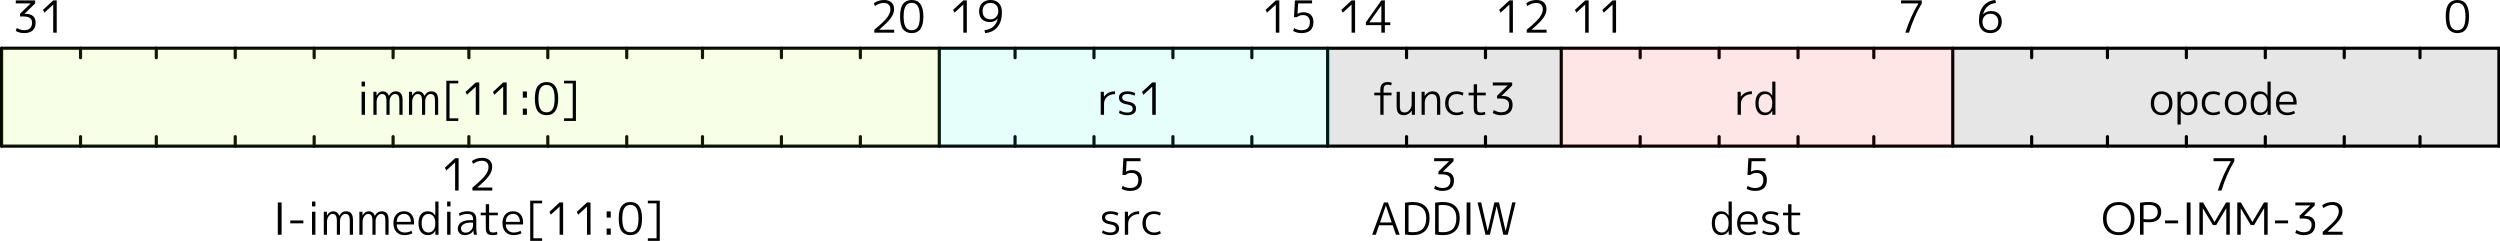 <?xml version="1.0" encoding="UTF-8" standalone="no"?>
<!-- Created with Inkscape (http://www.inkscape.org/) -->

<svg
   width="174.206mm"
   height="16.786mm"
   viewBox="0 0 174.206 16.786"
   version="1.1"
   id="svg1"
   xmlns:inkscape="http://www.inkscape.org/namespaces/inkscape"
   xmlns:sodipodi="http://sodipodi.sourceforge.net/DTD/sodipodi-0.dtd"
   xmlns="http://www.w3.org/2000/svg"
   xmlns:svg="http://www.w3.org/2000/svg">
  <sodipodi:namedview
     id="namedview1"
     pagecolor="#ffffff"
     bordercolor="#000000"
     borderopacity="0.25"
     inkscape:showpageshadow="2"
     inkscape:pageopacity="0.0"
     inkscape:pagecheckerboard="0"
     inkscape:deskcolor="#d1d1d1"
     inkscape:document-units="mm">
    <inkscape:page
       x="0"
       y="0"
       width="174.206"
       height="16.786"
       id="page2"
       margin="0"
       bleed="0" />
  </sodipodi:namedview>
  <defs
     id="defs1">
    <clipPath
       clipPathUnits="userSpaceOnUse"
       id="clipPath30">
      <path
         d="m 48.24,290.375 h 498.8 v 52.374 H 48.24 Z"
         transform="matrix(1.604,0,0,1.604,-33.63,-185.468)"
         id="path30" />
    </clipPath>
    <clipPath
       clipPathUnits="userSpaceOnUse"
       id="clipPath32">
      <path
         d="m 48.24,290.375 h 498.8 v 52.374 H 48.24 Z"
         transform="matrix(1.604,0,0,1.604,-33.63,-185.468)"
         id="path32" />
    </clipPath>
    <clipPath
       clipPathUnits="userSpaceOnUse"
       id="clipPath34">
      <path
         d="m 48.24,290.375 h 498.8 v 52.374 H 48.24 Z"
         transform="matrix(1.604,0,0,1.604,-33.63,-185.468)"
         id="path34" />
    </clipPath>
    <clipPath
       clipPathUnits="userSpaceOnUse"
       id="clipPath36">
      <path
         d="m 48.24,290.375 h 498.8 v 52.374 H 48.24 Z"
         transform="matrix(1.604,0,0,1.604,-33.63,-185.468)"
         id="path36" />
    </clipPath>
    <clipPath
       clipPathUnits="userSpaceOnUse"
       id="clipPath38">
      <path
         d="m 48.24,290.375 h 498.8 v 52.374 H 48.24 Z"
         transform="matrix(1.604,0,0,1.604,-33.63,-185.468)"
         id="path38" />
    </clipPath>
    <clipPath
       clipPathUnits="userSpaceOnUse"
       id="clipPath40">
      <path
         d="m 48.24,290.375 h 498.8 v 52.374 H 48.24 Z"
         transform="matrix(1.604,0,0,1.604,-33.63,-185.468)"
         id="path40" />
    </clipPath>
    <clipPath
       clipPathUnits="userSpaceOnUse"
       id="clipPath42">
      <path
         d="m 48.24,290.375 h 498.8 v 52.374 H 48.24 Z"
         transform="matrix(1.604,0,0,1.604,-33.63,-185.468)"
         id="path42" />
    </clipPath>
    <clipPath
       clipPathUnits="userSpaceOnUse"
       id="clipPath44">
      <path
         d="m 48.24,290.375 h 498.8 v 52.374 H 48.24 Z"
         transform="matrix(1.604,0,0,1.604,-33.63,-185.468)"
         id="path44" />
    </clipPath>
    <clipPath
       clipPathUnits="userSpaceOnUse"
       id="clipPath46">
      <path
         d="m 48.24,290.375 h 498.8 v 52.374 H 48.24 Z"
         transform="matrix(1.604,0,0,1.604,-33.63,-185.468)"
         id="path46" />
    </clipPath>
    <clipPath
       clipPathUnits="userSpaceOnUse"
       id="clipPath48">
      <path
         d="m 48.24,290.375 h 498.8 v 52.374 H 48.24 Z"
         transform="matrix(1.604,0,0,1.604,-33.63,-185.468)"
         id="path48" />
    </clipPath>
    <clipPath
       clipPathUnits="userSpaceOnUse"
       id="clipPath50">
      <path
         d="m 48.24,290.375 h 498.8 v 52.374 H 48.24 Z"
         transform="matrix(1.604,0,0,1.604,-33.63,-185.468)"
         id="path50" />
    </clipPath>
    <clipPath
       clipPathUnits="userSpaceOnUse"
       id="clipPath52">
      <path
         d="m 48.24,290.375 h 498.8 v 52.374 H 48.24 Z"
         transform="matrix(1.604,0,0,1.604,-33.63,-185.468)"
         id="path52" />
    </clipPath>
    <clipPath
       clipPathUnits="userSpaceOnUse"
       id="clipPath54">
      <path
         d="m 48.24,290.375 h 498.8 v 52.374 H 48.24 Z"
         transform="matrix(1.604,0,0,1.604,-33.63,-185.468)"
         id="path54" />
    </clipPath>
    <clipPath
       clipPathUnits="userSpaceOnUse"
       id="clipPath56">
      <path
         d="m 48.24,290.375 h 498.8 v 52.374 H 48.24 Z"
         transform="matrix(1.604,0,0,1.604,-33.63,-185.468)"
         id="path56" />
    </clipPath>
    <clipPath
       clipPathUnits="userSpaceOnUse"
       id="clipPath58">
      <path
         d="m 48.24,290.375 h 498.8 v 52.374 H 48.24 Z"
         transform="matrix(1.604,0,0,1.604,-33.63,-185.468)"
         id="path58" />
    </clipPath>
    <clipPath
       clipPathUnits="userSpaceOnUse"
       id="clipPath60">
      <path
         d="m 48.24,290.375 h 498.8 v 52.374 H 48.24 Z"
         transform="matrix(1.604,0,0,1.604,-33.63,-185.468)"
         id="path60" />
    </clipPath>
    <clipPath
       clipPathUnits="userSpaceOnUse"
       id="clipPath62">
      <path
         d="m 48.24,290.375 h 498.8 v 52.374 H 48.24 Z"
         transform="matrix(1.604,0,0,1.604,-33.63,-185.468)"
         id="path62" />
    </clipPath>
    <clipPath
       clipPathUnits="userSpaceOnUse"
       id="clipPath64">
      <path
         d="m 48.24,290.375 h 498.8 v 52.374 H 48.24 Z"
         transform="matrix(1.604,0,0,1.604,-33.63,-185.468)"
         id="path64" />
    </clipPath>
    <clipPath
       clipPathUnits="userSpaceOnUse"
       id="clipPath66">
      <path
         d="m 48.24,290.375 h 498.8 v 52.374 H 48.24 Z"
         transform="matrix(1.604,0,0,1.604,-33.63,-185.468)"
         id="path66" />
    </clipPath>
    <clipPath
       clipPathUnits="userSpaceOnUse"
       id="clipPath68">
      <path
         d="m 48.24,290.375 h 498.8 v 52.374 H 48.24 Z"
         transform="matrix(1.604,0,0,1.604,-33.63,-185.468)"
         id="path68" />
    </clipPath>
    <clipPath
       clipPathUnits="userSpaceOnUse"
       id="clipPath70">
      <path
         d="m 48.24,290.375 h 498.8 v 52.374 H 48.24 Z"
         transform="matrix(1.604,0,0,1.604,-33.63,-185.468)"
         id="path70" />
    </clipPath>
    <clipPath
       clipPathUnits="userSpaceOnUse"
       id="clipPath72">
      <path
         d="m 48.24,290.375 h 498.8 v 52.374 H 48.24 Z"
         transform="matrix(1.604,0,0,1.604,-33.63,-185.468)"
         id="path72" />
    </clipPath>
    <clipPath
       clipPathUnits="userSpaceOnUse"
       id="clipPath74">
      <path
         d="m 48.24,290.375 h 498.8 v 52.374 H 48.24 Z"
         transform="matrix(1.604,0,0,1.604,-33.63,-185.468)"
         id="path74" />
    </clipPath>
    <clipPath
       clipPathUnits="userSpaceOnUse"
       id="clipPath76">
      <path
         d="m 48.24,290.375 h 498.8 v 52.374 H 48.24 Z"
         transform="matrix(1.604,0,0,1.604,-33.63,-185.468)"
         id="path76" />
    </clipPath>
    <clipPath
       clipPathUnits="userSpaceOnUse"
       id="clipPath78">
      <path
         d="m 48.24,290.375 h 498.8 v 52.374 H 48.24 Z"
         transform="matrix(1.604,0,0,1.604,-33.63,-185.468)"
         id="path78" />
    </clipPath>
    <clipPath
       clipPathUnits="userSpaceOnUse"
       id="clipPath80">
      <path
         d="m 48.24,290.375 h 498.8 v 52.374 H 48.24 Z"
         transform="matrix(1.604,0,0,1.604,-33.63,-185.468)"
         id="path80" />
    </clipPath>
    <clipPath
       clipPathUnits="userSpaceOnUse"
       id="clipPath82">
      <path
         d="m 48.24,290.375 h 498.8 v 52.374 H 48.24 Z"
         transform="matrix(1.604,0,0,1.604,-33.63,-185.468)"
         id="path82" />
    </clipPath>
    <clipPath
       clipPathUnits="userSpaceOnUse"
       id="clipPath84">
      <path
         d="m 48.24,290.375 h 498.8 v 52.374 H 48.24 Z"
         transform="matrix(1.604,0,0,1.604,-33.63,-185.468)"
         id="path84" />
    </clipPath>
    <clipPath
       clipPathUnits="userSpaceOnUse"
       id="clipPath86">
      <path
         d="m 48.24,290.375 h 498.8 v 52.374 H 48.24 Z"
         transform="matrix(1.604,0,0,1.604,-33.63,-185.468)"
         id="path86" />
    </clipPath>
    <clipPath
       clipPathUnits="userSpaceOnUse"
       id="clipPath88">
      <path
         d="m 48.24,290.375 h 498.8 v 52.374 H 48.24 Z"
         transform="matrix(1.604,0,0,1.604,-33.63,-185.468)"
         id="path88" />
    </clipPath>
    <clipPath
       clipPathUnits="userSpaceOnUse"
       id="clipPath90">
      <path
         d="m 48.24,290.375 h 498.8 v 52.374 H 48.24 Z"
         transform="matrix(1.604,0,0,1.604,-33.63,-185.468)"
         id="path90" />
    </clipPath>
    <clipPath
       clipPathUnits="userSpaceOnUse"
       id="clipPath92">
      <path
         d="m 48.24,290.375 h 498.8 v 52.374 H 48.24 Z"
         transform="matrix(1.604,0,0,1.604,-33.63,-185.468)"
         id="path92" />
    </clipPath>
    <clipPath
       clipPathUnits="userSpaceOnUse"
       id="clipPath94">
      <path
         d="m 48.24,290.375 h 498.8 v 52.374 H 48.24 Z"
         transform="matrix(1.604,0,0,1.604,-33.63,-185.468)"
         id="path94" />
    </clipPath>
    <clipPath
       clipPathUnits="userSpaceOnUse"
       id="clipPath96">
      <path
         d="m 48.24,290.375 h 498.8 v 52.374 H 48.24 Z"
         transform="matrix(1.604,0,0,1.604,-33.63,-185.468)"
         id="path96" />
    </clipPath>
    <clipPath
       clipPathUnits="userSpaceOnUse"
       id="clipPath98">
      <path
         d="m 48.24,290.375 h 498.8 v 52.374 H 48.24 Z"
         transform="matrix(1.604,0,0,1.604,-33.63,-185.468)"
         id="path98" />
    </clipPath>
    <clipPath
       clipPathUnits="userSpaceOnUse"
       id="clipPath100">
      <path
         d="m 48.24,290.375 h 498.8 v 52.374 H 48.24 Z"
         transform="matrix(1.604,0,0,1.604,-33.63,-185.468)"
         id="path100" />
    </clipPath>
    <clipPath
       clipPathUnits="userSpaceOnUse"
       id="clipPath102">
      <path
         d="m 48.24,290.375 h 498.8 v 52.374 H 48.24 Z"
         transform="matrix(1.604,0,0,1.604,-33.63,-185.468)"
         id="path102" />
    </clipPath>
    <clipPath
       clipPathUnits="userSpaceOnUse"
       id="clipPath104">
      <path
         d="m 48.24,290.375 h 498.8 v 52.374 H 48.24 Z"
         transform="matrix(1.604,0,0,1.604,-33.63,-185.468)"
         id="path104" />
    </clipPath>
    <clipPath
       clipPathUnits="userSpaceOnUse"
       id="clipPath106">
      <path
         d="m 48.24,290.375 h 498.8 v 52.374 H 48.24 Z"
         transform="matrix(1.604,0,0,1.604,-33.63,-185.468)"
         id="path106" />
    </clipPath>
    <clipPath
       clipPathUnits="userSpaceOnUse"
       id="clipPath108">
      <path
         d="m 48.24,290.375 h 498.8 v 52.374 H 48.24 Z"
         transform="matrix(1.604,0,0,1.604,-33.63,-185.468)"
         id="path108" />
    </clipPath>
    <clipPath
       clipPathUnits="userSpaceOnUse"
       id="clipPath110">
      <path
         d="m 48.24,290.375 h 498.8 v 52.374 H 48.24 Z"
         transform="matrix(1.604,0,0,1.604,-33.63,-185.468)"
         id="path110" />
    </clipPath>
    <clipPath
       clipPathUnits="userSpaceOnUse"
       id="clipPath112">
      <path
         d="m 48.24,290.375 h 498.8 v 52.374 H 48.24 Z"
         transform="matrix(1.604,0,0,1.604,-33.63,-185.468)"
         id="path112" />
    </clipPath>
    <clipPath
       clipPathUnits="userSpaceOnUse"
       id="clipPath114">
      <path
         d="m 48.24,290.375 h 498.8 v 52.374 H 48.24 Z"
         transform="matrix(1.604,0,0,1.604,-33.63,-185.468)"
         id="path114" />
    </clipPath>
    <clipPath
       clipPathUnits="userSpaceOnUse"
       id="clipPath116">
      <path
         d="m 48.24,290.375 h 498.8 v 52.374 H 48.24 Z"
         transform="matrix(1.604,0,0,1.604,-33.63,-185.468)"
         id="path116" />
    </clipPath>
    <clipPath
       clipPathUnits="userSpaceOnUse"
       id="clipPath118">
      <path
         d="m 48.24,290.375 h 498.8 v 52.374 H 48.24 Z"
         transform="matrix(1.604,0,0,1.604,-33.63,-185.468)"
         id="path118" />
    </clipPath>
    <clipPath
       clipPathUnits="userSpaceOnUse"
       id="clipPath120">
      <path
         d="m 48.24,290.375 h 498.8 v 52.374 H 48.24 Z"
         transform="matrix(1.604,0,0,1.604,-33.63,-185.468)"
         id="path120" />
    </clipPath>
    <clipPath
       clipPathUnits="userSpaceOnUse"
       id="clipPath122">
      <path
         d="m 48.24,290.375 h 498.8 v 52.374 H 48.24 Z"
         transform="matrix(1.604,0,0,1.604,-33.63,-185.468)"
         id="path122" />
    </clipPath>
    <clipPath
       clipPathUnits="userSpaceOnUse"
       id="clipPath124">
      <path
         d="m 48.24,290.375 h 498.8 v 52.374 H 48.24 Z"
         transform="matrix(1.604,0,0,1.604,-33.63,-185.468)"
         id="path124" />
    </clipPath>
    <clipPath
       clipPathUnits="userSpaceOnUse"
       id="clipPath126">
      <path
         d="m 48.24,290.375 h 498.8 v 52.374 H 48.24 Z"
         transform="matrix(1.604,0,0,1.604,-33.63,-185.468)"
         id="path126" />
    </clipPath>
    <clipPath
       clipPathUnits="userSpaceOnUse"
       id="clipPath128">
      <path
         d="m 48.24,290.375 h 498.8 v 52.374 H 48.24 Z"
         transform="matrix(1.604,0,0,1.604,-33.63,-185.468)"
         id="path128" />
    </clipPath>
    <clipPath
       clipPathUnits="userSpaceOnUse"
       id="clipPath130">
      <path
         d="m 48.24,290.375 h 498.8 v 52.374 H 48.24 Z"
         transform="matrix(1.604,0,0,1.604,-33.63,-185.468)"
         id="path130" />
    </clipPath>
    <clipPath
       clipPathUnits="userSpaceOnUse"
       id="clipPath132">
      <path
         d="m 48.24,290.375 h 498.8 v 52.374 H 48.24 Z"
         transform="matrix(1.604,0,0,1.604,-33.63,-185.468)"
         id="path132" />
    </clipPath>
    <clipPath
       clipPathUnits="userSpaceOnUse"
       id="clipPath134">
      <path
         d="m 48.24,290.375 h 498.8 v 52.374 H 48.24 Z"
         transform="matrix(1.604,0,0,1.604,-33.63,-185.468)"
         id="path134" />
    </clipPath>
    <clipPath
       clipPathUnits="userSpaceOnUse"
       id="clipPath136">
      <path
         d="m 48.24,290.375 h 498.8 v 52.374 H 48.24 Z"
         transform="matrix(1.604,0,0,1.604,-33.63,-185.468)"
         id="path136" />
    </clipPath>
    <clipPath
       clipPathUnits="userSpaceOnUse"
       id="clipPath138">
      <path
         d="m 48.24,290.375 h 498.8 v 52.374 H 48.24 Z"
         transform="matrix(1.604,0,0,1.604,-33.63,-185.468)"
         id="path138" />
    </clipPath>
    <clipPath
       clipPathUnits="userSpaceOnUse"
       id="clipPath140">
      <path
         d="m 48.24,290.375 h 498.8 v 52.374 H 48.24 Z"
         transform="matrix(1.604,0,0,1.604,-33.63,-185.468)"
         id="path140" />
    </clipPath>
    <clipPath
       clipPathUnits="userSpaceOnUse"
       id="clipPath142">
      <path
         d="m 48.24,290.375 h 498.8 v 52.374 H 48.24 Z"
         transform="matrix(1.604,0,0,1.604,-33.63,-185.468)"
         id="path142" />
    </clipPath>
    <clipPath
       clipPathUnits="userSpaceOnUse"
       id="clipPath144">
      <path
         d="m 48.24,290.375 h 498.8 v 52.374 H 48.24 Z"
         transform="matrix(1.604,0,0,1.604,-33.63,-185.468)"
         id="path144" />
    </clipPath>
    <clipPath
       clipPathUnits="userSpaceOnUse"
       id="clipPath146">
      <path
         d="m 48.24,290.375 h 498.8 v 52.374 H 48.24 Z"
         transform="matrix(1.604,0,0,1.604,-33.63,-185.468)"
         id="path146" />
    </clipPath>
    <clipPath
       clipPathUnits="userSpaceOnUse"
       id="clipPath148">
      <path
         d="m 48.24,290.375 h 498.8 v 52.374 H 48.24 Z"
         transform="matrix(1.604,0,0,1.604,-33.63,-185.468)"
         id="path148" />
    </clipPath>
    <clipPath
       clipPathUnits="userSpaceOnUse"
       id="clipPath150">
      <path
         d="m 48.24,290.375 h 498.8 v 52.374 H 48.24 Z"
         transform="matrix(1.604,0,0,1.604,-33.63,-185.468)"
         id="path150" />
    </clipPath>
    <clipPath
       clipPathUnits="userSpaceOnUse"
       id="clipPath152">
      <path
         d="m 48.24,290.375 h 498.8 v 52.374 H 48.24 Z"
         transform="matrix(1.604,0,0,1.604,-33.63,-185.468)"
         id="path152" />
    </clipPath>
    <clipPath
       clipPathUnits="userSpaceOnUse"
       id="clipPath154">
      <path
         d="m 48.24,290.375 h 498.8 v 52.374 H 48.24 Z"
         transform="matrix(1.604,0,0,1.604,-33.63,-185.468)"
         id="path154" />
    </clipPath>
    <clipPath
       clipPathUnits="userSpaceOnUse"
       id="clipPath156">
      <path
         d="m 48.24,290.375 h 498.8 v 52.374 H 48.24 Z"
         transform="matrix(1.604,0,0,1.604,-33.63,-185.468)"
         id="path156" />
    </clipPath>
    <clipPath
       clipPathUnits="userSpaceOnUse"
       id="clipPath158">
      <path
         d="m 48.24,290.375 h 498.8 v 52.374 H 48.24 Z"
         transform="matrix(1.604,0,0,1.604,-33.63,-185.468)"
         id="path158" />
    </clipPath>
    <clipPath
       clipPathUnits="userSpaceOnUse"
       id="clipPath160">
      <path
         d="m 48.24,290.375 h 498.8 v 52.374 H 48.24 Z"
         transform="matrix(1.604,0,0,1.604,-33.63,-185.468)"
         id="path160" />
    </clipPath>
    <clipPath
       clipPathUnits="userSpaceOnUse"
       id="clipPath162">
      <path
         d="m 48.24,290.375 h 498.8 v 52.374 H 48.24 Z"
         transform="matrix(1.604,0,0,1.604,-33.63,-185.468)"
         id="path162" />
    </clipPath>
    <clipPath
       clipPathUnits="userSpaceOnUse"
       id="clipPath164">
      <path
         d="m 48.24,290.375 h 498.8 v 52.374 H 48.24 Z"
         transform="matrix(1.604,0,0,-1.604,-855.53,533.217)"
         id="path164" />
    </clipPath>
    <clipPath
       clipPathUnits="userSpaceOnUse"
       id="clipPath166">
      <path
         d="m 48.24,290.375 h 498.8 v 52.374 H 48.24 Z"
         transform="matrix(1.604,0,0,-1.604,-707.53,533.217)"
         id="path166" />
    </clipPath>
    <clipPath
       clipPathUnits="userSpaceOnUse"
       id="clipPath168">
      <path
         d="m 48.24,290.375 h 498.8 v 52.374 H 48.24 Z"
         transform="matrix(1.604,0,0,-1.604,-682.53,533.217)"
         id="path168" />
    </clipPath>
    <clipPath
       clipPathUnits="userSpaceOnUse"
       id="clipPath170">
      <path
         d="m 48.24,290.375 h 498.8 v 52.374 H 48.24 Z"
         transform="matrix(1.604,0,0,-1.604,-579.19,533.217)"
         id="path170" />
    </clipPath>
    <clipPath
       clipPathUnits="userSpaceOnUse"
       id="clipPath172">
      <path
         d="m 48.24,290.375 h 498.8 v 52.374 H 48.24 Z"
         transform="matrix(1.604,0,0,-1.604,-555.19,533.217)"
         id="path172" />
    </clipPath>
    <clipPath
       clipPathUnits="userSpaceOnUse"
       id="clipPath174">
      <path
         d="m 48.24,290.375 h 498.8 v 52.374 H 48.24 Z"
         transform="matrix(1.604,0,0,-1.604,-505.19,533.217)"
         id="path174" />
    </clipPath>
    <clipPath
       clipPathUnits="userSpaceOnUse"
       id="clipPath176">
      <path
         d="m 48.24,290.375 h 498.8 v 52.374 H 48.24 Z"
         transform="matrix(1.604,0,0,-1.604,-481.19,533.217)"
         id="path176" />
    </clipPath>
    <clipPath
       clipPathUnits="userSpaceOnUse"
       id="clipPath178">
      <path
         d="m 48.24,290.375 h 498.8 v 52.374 H 48.24 Z"
         transform="matrix(1.604,0,0,-1.604,-382.19,533.217)"
         id="path178" />
    </clipPath>
    <clipPath
       clipPathUnits="userSpaceOnUse"
       id="clipPath180">
      <path
         d="m 48.24,290.375 h 498.8 v 52.374 H 48.24 Z"
         transform="matrix(1.604,0,0,-1.604,-357.19,533.217)"
         id="path180" />
    </clipPath>
    <clipPath
       clipPathUnits="userSpaceOnUse"
       id="clipPath182">
      <path
         d="m 48.24,290.375 h 498.8 v 52.374 H 48.24 Z"
         transform="matrix(1.604,0,0,-1.604,-85.19,533.217)"
         id="path182" />
    </clipPath>
    <clipPath
       clipPathUnits="userSpaceOnUse"
       id="clipPath184">
      <path
         d="m 48.24,290.375 h 498.8 v 52.374 H 48.24 Z"
         transform="matrix(1.604,0,0,-1.604,-762.175,507.217)"
         id="path184" />
    </clipPath>
    <clipPath
       clipPathUnits="userSpaceOnUse"
       id="clipPath186">
      <path
         d="m 48.24,290.375 h 498.8 v 52.374 H 48.24 Z"
         transform="matrix(1.604,0,0,-1.604,-630.793,507.217)"
         id="path186" />
    </clipPath>
    <clipPath
       clipPathUnits="userSpaceOnUse"
       id="clipPath188">
      <path
         d="m 48.24,290.375 h 498.8 v 52.374 H 48.24 Z"
         transform="matrix(1.604,0,0,-1.604,-515.966,507.217)"
         id="path188" />
    </clipPath>
    <clipPath
       clipPathUnits="userSpaceOnUse"
       id="clipPath190">
      <path
         d="m 48.24,290.375 h 498.8 v 52.374 H 48.24 Z"
         transform="matrix(1.604,0,0,-1.604,-429.02,507.217)"
         id="path190" />
    </clipPath>
    <clipPath
       clipPathUnits="userSpaceOnUse"
       id="clipPath192">
      <path
         d="m 48.24,290.375 h 498.8 v 52.374 H 48.24 Z"
         transform="matrix(1.604,0,0,-1.604,-194.31,507.217)"
         id="path192" />
    </clipPath>
    <clipPath
       clipPathUnits="userSpaceOnUse"
       id="clipPath194">
      <path
         d="m 48.24,290.375 h 498.8 v 52.374 H 48.24 Z"
         transform="matrix(1.604,0,0,-1.604,-781.53,483.217)"
         id="path194" />
    </clipPath>
    <clipPath
       clipPathUnits="userSpaceOnUse"
       id="clipPath196">
      <path
         d="m 48.24,290.375 h 498.8 v 52.374 H 48.24 Z"
         transform="matrix(1.604,0,0,-1.604,-747.034,469.217)"
         id="path196" />
    </clipPath>
    <clipPath
       clipPathUnits="userSpaceOnUse"
       id="clipPath198">
      <path
         d="m 48.24,290.375 h 498.8 v 52.374 H 48.24 Z"
         transform="matrix(1.604,0,0,-1.604,-633.53,483.217)"
         id="path198" />
    </clipPath>
    <clipPath
       clipPathUnits="userSpaceOnUse"
       id="clipPath200">
      <path
         d="m 48.24,290.375 h 498.8 v 52.374 H 48.24 Z"
         transform="matrix(1.604,0,0,-1.604,-623.037,469.217)"
         id="path200" />
    </clipPath>
    <clipPath
       clipPathUnits="userSpaceOnUse"
       id="clipPath202">
      <path
         d="m 48.24,290.375 h 498.8 v 52.374 H 48.24 Z"
         transform="matrix(1.604,0,0,-1.604,-534.53,483.217)"
         id="path202" />
    </clipPath>
    <clipPath
       clipPathUnits="userSpaceOnUse"
       id="clipPath204">
      <path
         d="m 48.24,290.375 h 498.8 v 52.374 H 48.24 Z"
         transform="matrix(1.604,0,0,-1.604,-515.581,469.217)"
         id="path204" />
    </clipPath>
    <clipPath
       clipPathUnits="userSpaceOnUse"
       id="clipPath206">
      <path
         d="m 48.24,290.375 h 498.8 v 52.374 H 48.24 Z"
         transform="matrix(1.604,0,0,-1.604,-435.53,483.217)"
         id="path206" />
    </clipPath>
    <clipPath
       clipPathUnits="userSpaceOnUse"
       id="clipPath208">
      <path
         d="m 48.24,290.375 h 498.8 v 52.374 H 48.24 Z"
         transform="matrix(1.604,0,0,-1.604,-429.706,469.217)"
         id="path208" />
    </clipPath>
    <clipPath
       clipPathUnits="userSpaceOnUse"
       id="clipPath210">
      <path
         d="m 48.24,290.375 h 498.8 v 52.374 H 48.24 Z"
         transform="matrix(1.604,0,0,-1.604,-221.19,483.217)"
         id="path210" />
    </clipPath>
    <clipPath
       clipPathUnits="userSpaceOnUse"
       id="clipPath212">
      <path
         d="m 48.24,290.375 h 498.8 v 52.374 H 48.24 Z"
         transform="matrix(1.604,0,0,-1.604,-167.759,469.217)"
         id="path212" />
    </clipPath>
  </defs>
  <g
     inkscape:label="Layer 1"
     inkscape:groupmode="layer"
     id="layer1"
     transform="translate(-87.842,-139.965)">
    <path
       id="path29"
       d="m 48.24,342.749 h 791"
       style="fill:none;stroke:#000000;stroke-width:1;stroke-linecap:round;stroke-linejoin:miter;stroke-miterlimit:10;stroke-dasharray:none;stroke-opacity:1"
       transform="matrix(0.22,0,0,-0.22,77.341,218.732)"
       clip-path="url(#clipPath30)" />
    <path
       id="path31"
       d="m 48.24,342.749 v -31"
       style="fill:none;stroke:#000000;stroke-width:1;stroke-linecap:round;stroke-linejoin:miter;stroke-miterlimit:10;stroke-dasharray:none;stroke-opacity:1"
       transform="matrix(0.22,0,0,-0.22,77.341,218.732)"
       clip-path="url(#clipPath32)" />
    <path
       id="path33"
       d="m 48.24,311.749 h 791"
       style="fill:none;stroke:#000000;stroke-width:1;stroke-linecap:round;stroke-linejoin:miter;stroke-miterlimit:10;stroke-dasharray:none;stroke-opacity:1"
       transform="matrix(0.22,0,0,-0.22,77.341,218.732)"
       clip-path="url(#clipPath34)" />
    <path
       id="path35"
       d="m 839.24,342.749 v -31"
       style="fill:none;stroke:#000000;stroke-width:1;stroke-linecap:round;stroke-linejoin:miter;stroke-miterlimit:10;stroke-dasharray:none;stroke-opacity:1"
       transform="matrix(0.22,0,0,-0.22,77.341,218.732)"
       clip-path="url(#clipPath36)" />
    <path
       id="path37"
       d="m 814.24,342.749 v -3"
       style="fill:none;stroke:#000000;stroke-width:1;stroke-linecap:round;stroke-linejoin:miter;stroke-miterlimit:10;stroke-dasharray:none;stroke-opacity:1"
       transform="matrix(0.22,0,0,-0.22,77.341,218.732)"
       clip-path="url(#clipPath38)" />
    <path
       id="path39"
       d="m 814.24,311.749 v 3"
       style="fill:none;stroke:#000000;stroke-width:1;stroke-linecap:round;stroke-linejoin:miter;stroke-miterlimit:10;stroke-dasharray:none;stroke-opacity:1"
       transform="matrix(0.22,0,0,-0.22,77.341,218.732)"
       clip-path="url(#clipPath40)" />
    <path
       id="path41"
       d="m 790.24,342.749 v -3"
       style="fill:none;stroke:#000000;stroke-width:1;stroke-linecap:round;stroke-linejoin:miter;stroke-miterlimit:10;stroke-dasharray:none;stroke-opacity:1"
       transform="matrix(0.22,0,0,-0.22,77.341,218.732)"
       clip-path="url(#clipPath42)" />
    <path
       id="path43"
       d="m 790.24,311.749 v 3"
       style="fill:none;stroke:#000000;stroke-width:1;stroke-linecap:round;stroke-linejoin:miter;stroke-miterlimit:10;stroke-dasharray:none;stroke-opacity:1"
       transform="matrix(0.22,0,0,-0.22,77.341,218.732)"
       clip-path="url(#clipPath44)" />
    <path
       id="path45"
       d="m 765.24,342.749 v -3"
       style="fill:none;stroke:#000000;stroke-width:1;stroke-linecap:round;stroke-linejoin:miter;stroke-miterlimit:10;stroke-dasharray:none;stroke-opacity:1"
       transform="matrix(0.22,0,0,-0.22,77.341,218.732)"
       clip-path="url(#clipPath46)" />
    <path
       id="path47"
       d="m 765.24,311.749 v 3"
       style="fill:none;stroke:#000000;stroke-width:1;stroke-linecap:round;stroke-linejoin:miter;stroke-miterlimit:10;stroke-dasharray:none;stroke-opacity:1"
       transform="matrix(0.22,0,0,-0.22,77.341,218.732)"
       clip-path="url(#clipPath48)" />
    <path
       id="path49"
       d="m 740.24,342.749 v -3"
       style="fill:none;stroke:#000000;stroke-width:1;stroke-linecap:round;stroke-linejoin:miter;stroke-miterlimit:10;stroke-dasharray:none;stroke-opacity:1"
       transform="matrix(0.22,0,0,-0.22,77.341,218.732)"
       clip-path="url(#clipPath50)" />
    <path
       id="path51"
       d="m 740.24,311.749 v 3"
       style="fill:none;stroke:#000000;stroke-width:1;stroke-linecap:round;stroke-linejoin:miter;stroke-miterlimit:10;stroke-dasharray:none;stroke-opacity:1"
       transform="matrix(0.22,0,0,-0.22,77.341,218.732)"
       clip-path="url(#clipPath52)" />
    <path
       id="path53"
       d="m 715.24,342.749 v -3"
       style="fill:none;stroke:#000000;stroke-width:1;stroke-linecap:round;stroke-linejoin:miter;stroke-miterlimit:10;stroke-dasharray:none;stroke-opacity:1"
       transform="matrix(0.22,0,0,-0.22,77.341,218.732)"
       clip-path="url(#clipPath54)" />
    <path
       id="path55"
       d="m 715.24,311.749 v 3"
       style="fill:none;stroke:#000000;stroke-width:1;stroke-linecap:round;stroke-linejoin:miter;stroke-miterlimit:10;stroke-dasharray:none;stroke-opacity:1"
       transform="matrix(0.22,0,0,-0.22,77.341,218.732)"
       clip-path="url(#clipPath56)" />
    <path
       id="path57"
       d="m 691.24,342.749 v -3"
       style="fill:none;stroke:#000000;stroke-width:1;stroke-linecap:round;stroke-linejoin:miter;stroke-miterlimit:10;stroke-dasharray:none;stroke-opacity:1"
       transform="matrix(0.22,0,0,-0.22,77.341,218.732)"
       clip-path="url(#clipPath58)" />
    <path
       id="path59"
       d="m 691.24,311.749 v 3"
       style="fill:none;stroke:#000000;stroke-width:1;stroke-linecap:round;stroke-linejoin:miter;stroke-miterlimit:10;stroke-dasharray:none;stroke-opacity:1"
       transform="matrix(0.22,0,0,-0.22,77.341,218.732)"
       clip-path="url(#clipPath60)" />
    <path
       id="path61"
       d="m 666.24,342.749 v -31"
       style="fill:none;stroke:#000000;stroke-width:1;stroke-linecap:round;stroke-linejoin:miter;stroke-miterlimit:10;stroke-dasharray:none;stroke-opacity:1"
       transform="matrix(0.22,0,0,-0.22,77.341,218.732)"
       clip-path="url(#clipPath62)" />
    <path
       id="path63"
       d="m 641.24,342.749 v -3"
       style="fill:none;stroke:#000000;stroke-width:1;stroke-linecap:round;stroke-linejoin:miter;stroke-miterlimit:10;stroke-dasharray:none;stroke-opacity:1"
       transform="matrix(0.22,0,0,-0.22,77.341,218.732)"
       clip-path="url(#clipPath64)" />
    <path
       id="path65"
       d="m 641.24,311.749 v 3"
       style="fill:none;stroke:#000000;stroke-width:1;stroke-linecap:round;stroke-linejoin:miter;stroke-miterlimit:10;stroke-dasharray:none;stroke-opacity:1"
       transform="matrix(0.22,0,0,-0.22,77.341,218.732)"
       clip-path="url(#clipPath66)" />
    <path
       id="path67"
       d="m 617.24,342.749 v -3"
       style="fill:none;stroke:#000000;stroke-width:1;stroke-linecap:round;stroke-linejoin:miter;stroke-miterlimit:10;stroke-dasharray:none;stroke-opacity:1"
       transform="matrix(0.22,0,0,-0.22,77.341,218.732)"
       clip-path="url(#clipPath68)" />
    <path
       id="path69"
       d="m 617.24,311.749 v 3"
       style="fill:none;stroke:#000000;stroke-width:1;stroke-linecap:round;stroke-linejoin:miter;stroke-miterlimit:10;stroke-dasharray:none;stroke-opacity:1"
       transform="matrix(0.22,0,0,-0.22,77.341,218.732)"
       clip-path="url(#clipPath70)" />
    <path
       id="path71"
       d="m 592.24,342.749 v -3"
       style="fill:none;stroke:#000000;stroke-width:1;stroke-linecap:round;stroke-linejoin:miter;stroke-miterlimit:10;stroke-dasharray:none;stroke-opacity:1"
       transform="matrix(0.22,0,0,-0.22,77.341,218.732)"
       clip-path="url(#clipPath72)" />
    <path
       id="path73"
       d="m 592.24,311.749 v 3"
       style="fill:none;stroke:#000000;stroke-width:1;stroke-linecap:round;stroke-linejoin:miter;stroke-miterlimit:10;stroke-dasharray:none;stroke-opacity:1"
       transform="matrix(0.22,0,0,-0.22,77.341,218.732)"
       clip-path="url(#clipPath74)" />
    <path
       id="path75"
       d="m 567.24,342.749 v -3"
       style="fill:none;stroke:#000000;stroke-width:1;stroke-linecap:round;stroke-linejoin:miter;stroke-miterlimit:10;stroke-dasharray:none;stroke-opacity:1"
       transform="matrix(0.22,0,0,-0.22,77.341,218.732)"
       clip-path="url(#clipPath76)" />
    <path
       id="path77"
       d="m 567.24,311.749 v 3"
       style="fill:none;stroke:#000000;stroke-width:1;stroke-linecap:round;stroke-linejoin:miter;stroke-miterlimit:10;stroke-dasharray:none;stroke-opacity:1"
       transform="matrix(0.22,0,0,-0.22,77.341,218.732)"
       clip-path="url(#clipPath78)" />
    <path
       id="path79"
       d="m 542.24,342.749 v -31"
       style="fill:none;stroke:#000000;stroke-width:1;stroke-linecap:round;stroke-linejoin:miter;stroke-miterlimit:10;stroke-dasharray:none;stroke-opacity:1"
       transform="matrix(0.22,0,0,-0.22,77.341,218.732)"
       clip-path="url(#clipPath80)" />
    <path
       id="path81"
       d="m 518.24,342.749 v -3"
       style="fill:none;stroke:#000000;stroke-width:1;stroke-linecap:round;stroke-linejoin:miter;stroke-miterlimit:10;stroke-dasharray:none;stroke-opacity:1"
       transform="matrix(0.22,0,0,-0.22,77.341,218.732)"
       clip-path="url(#clipPath82)" />
    <path
       id="path83"
       d="m 518.24,311.749 v 3"
       style="fill:none;stroke:#000000;stroke-width:1;stroke-linecap:round;stroke-linejoin:miter;stroke-miterlimit:10;stroke-dasharray:none;stroke-opacity:1"
       transform="matrix(0.22,0,0,-0.22,77.341,218.732)"
       clip-path="url(#clipPath84)" />
    <path
       id="path85"
       d="m 493.24,342.749 v -3"
       style="fill:none;stroke:#000000;stroke-width:1;stroke-linecap:round;stroke-linejoin:miter;stroke-miterlimit:10;stroke-dasharray:none;stroke-opacity:1"
       transform="matrix(0.22,0,0,-0.22,77.341,218.732)"
       clip-path="url(#clipPath86)" />
    <path
       id="path87"
       d="m 493.24,311.749 v 3"
       style="fill:none;stroke:#000000;stroke-width:1;stroke-linecap:round;stroke-linejoin:miter;stroke-miterlimit:10;stroke-dasharray:none;stroke-opacity:1"
       transform="matrix(0.22,0,0,-0.22,77.341,218.732)"
       clip-path="url(#clipPath88)" />
    <path
       id="path89"
       d="m 468.24,342.749 v -31"
       style="fill:none;stroke:#000000;stroke-width:1;stroke-linecap:round;stroke-linejoin:miter;stroke-miterlimit:10;stroke-dasharray:none;stroke-opacity:1"
       transform="matrix(0.22,0,0,-0.22,77.341,218.732)"
       clip-path="url(#clipPath90)" />
    <path
       id="path91"
       d="m 444.24,342.749 v -3"
       style="fill:none;stroke:#000000;stroke-width:1;stroke-linecap:round;stroke-linejoin:miter;stroke-miterlimit:10;stroke-dasharray:none;stroke-opacity:1"
       transform="matrix(0.22,0,0,-0.22,77.341,218.732)"
       clip-path="url(#clipPath92)" />
    <path
       id="path93"
       d="m 444.24,311.749 v 3"
       style="fill:none;stroke:#000000;stroke-width:1;stroke-linecap:round;stroke-linejoin:miter;stroke-miterlimit:10;stroke-dasharray:none;stroke-opacity:1"
       transform="matrix(0.22,0,0,-0.22,77.341,218.732)"
       clip-path="url(#clipPath94)" />
    <path
       id="path95"
       d="m 419.24,342.749 v -3"
       style="fill:none;stroke:#000000;stroke-width:1;stroke-linecap:round;stroke-linejoin:miter;stroke-miterlimit:10;stroke-dasharray:none;stroke-opacity:1"
       transform="matrix(0.22,0,0,-0.22,77.341,218.732)"
       clip-path="url(#clipPath96)" />
    <path
       id="path97"
       d="m 419.24,311.749 v 3"
       style="fill:none;stroke:#000000;stroke-width:1;stroke-linecap:round;stroke-linejoin:miter;stroke-miterlimit:10;stroke-dasharray:none;stroke-opacity:1"
       transform="matrix(0.22,0,0,-0.22,77.341,218.732)"
       clip-path="url(#clipPath98)" />
    <path
       id="path99"
       d="m 394.24,342.749 v -3"
       style="fill:none;stroke:#000000;stroke-width:1;stroke-linecap:round;stroke-linejoin:miter;stroke-miterlimit:10;stroke-dasharray:none;stroke-opacity:1"
       transform="matrix(0.22,0,0,-0.22,77.341,218.732)"
       clip-path="url(#clipPath100)" />
    <path
       id="path101"
       d="m 394.24,311.749 v 3"
       style="fill:none;stroke:#000000;stroke-width:1;stroke-linecap:round;stroke-linejoin:miter;stroke-miterlimit:10;stroke-dasharray:none;stroke-opacity:1"
       transform="matrix(0.22,0,0,-0.22,77.341,218.732)"
       clip-path="url(#clipPath102)" />
    <path
       id="path103"
       d="m 369.24,342.749 v -3"
       style="fill:none;stroke:#000000;stroke-width:1;stroke-linecap:round;stroke-linejoin:miter;stroke-miterlimit:10;stroke-dasharray:none;stroke-opacity:1"
       transform="matrix(0.22,0,0,-0.22,77.341,218.732)"
       clip-path="url(#clipPath104)" />
    <path
       id="path105"
       d="m 369.24,311.749 v 3"
       style="fill:none;stroke:#000000;stroke-width:1;stroke-linecap:round;stroke-linejoin:miter;stroke-miterlimit:10;stroke-dasharray:none;stroke-opacity:1"
       transform="matrix(0.22,0,0,-0.22,77.341,218.732)"
       clip-path="url(#clipPath106)" />
    <path
       id="path107"
       d="m 345.24,342.749 v -31"
       style="fill:none;stroke:#000000;stroke-width:1;stroke-linecap:round;stroke-linejoin:miter;stroke-miterlimit:10;stroke-dasharray:none;stroke-opacity:1"
       transform="matrix(0.22,0,0,-0.22,77.341,218.732)"
       clip-path="url(#clipPath108)" />
    <path
       id="path109"
       d="m 320.24,342.749 v -3"
       style="fill:none;stroke:#000000;stroke-width:1;stroke-linecap:round;stroke-linejoin:miter;stroke-miterlimit:10;stroke-dasharray:none;stroke-opacity:1"
       transform="matrix(0.22,0,0,-0.22,77.341,218.732)"
       clip-path="url(#clipPath110)" />
    <path
       id="path111"
       d="m 320.24,311.749 v 3"
       style="fill:none;stroke:#000000;stroke-width:1;stroke-linecap:round;stroke-linejoin:miter;stroke-miterlimit:10;stroke-dasharray:none;stroke-opacity:1"
       transform="matrix(0.22,0,0,-0.22,77.341,218.732)"
       clip-path="url(#clipPath112)" />
    <path
       id="path113"
       d="m 295.24,342.749 v -3"
       style="fill:none;stroke:#000000;stroke-width:1;stroke-linecap:round;stroke-linejoin:miter;stroke-miterlimit:10;stroke-dasharray:none;stroke-opacity:1"
       transform="matrix(0.22,0,0,-0.22,77.341,218.732)"
       clip-path="url(#clipPath114)" />
    <path
       id="path115"
       d="m 295.24,311.749 v 3"
       style="fill:none;stroke:#000000;stroke-width:1;stroke-linecap:round;stroke-linejoin:miter;stroke-miterlimit:10;stroke-dasharray:none;stroke-opacity:1"
       transform="matrix(0.22,0,0,-0.22,77.341,218.732)"
       clip-path="url(#clipPath116)" />
    <path
       id="path117"
       d="m 270.24,342.749 v -3"
       style="fill:none;stroke:#000000;stroke-width:1;stroke-linecap:round;stroke-linejoin:miter;stroke-miterlimit:10;stroke-dasharray:none;stroke-opacity:1"
       transform="matrix(0.22,0,0,-0.22,77.341,218.732)"
       clip-path="url(#clipPath118)" />
    <path
       id="path119"
       d="m 270.24,311.749 v 3"
       style="fill:none;stroke:#000000;stroke-width:1;stroke-linecap:round;stroke-linejoin:miter;stroke-miterlimit:10;stroke-dasharray:none;stroke-opacity:1"
       transform="matrix(0.22,0,0,-0.22,77.341,218.732)"
       clip-path="url(#clipPath120)" />
    <path
       id="path121"
       d="m 246.24,342.749 v -3"
       style="fill:none;stroke:#000000;stroke-width:1;stroke-linecap:round;stroke-linejoin:miter;stroke-miterlimit:10;stroke-dasharray:none;stroke-opacity:1"
       transform="matrix(0.22,0,0,-0.22,77.341,218.732)"
       clip-path="url(#clipPath122)" />
    <path
       id="path123"
       d="m 246.24,311.749 v 3"
       style="fill:none;stroke:#000000;stroke-width:1;stroke-linecap:round;stroke-linejoin:miter;stroke-miterlimit:10;stroke-dasharray:none;stroke-opacity:1"
       transform="matrix(0.22,0,0,-0.22,77.341,218.732)"
       clip-path="url(#clipPath124)" />
    <path
       id="path125"
       d="m 221.24,342.749 v -3"
       style="fill:none;stroke:#000000;stroke-width:1;stroke-linecap:round;stroke-linejoin:miter;stroke-miterlimit:10;stroke-dasharray:none;stroke-opacity:1"
       transform="matrix(0.22,0,0,-0.22,77.341,218.732)"
       clip-path="url(#clipPath126)" />
    <path
       id="path127"
       d="m 221.24,311.749 v 3"
       style="fill:none;stroke:#000000;stroke-width:1;stroke-linecap:round;stroke-linejoin:miter;stroke-miterlimit:10;stroke-dasharray:none;stroke-opacity:1"
       transform="matrix(0.22,0,0,-0.22,77.341,218.732)"
       clip-path="url(#clipPath128)" />
    <path
       id="path129"
       d="m 196.24,342.749 v -3"
       style="fill:none;stroke:#000000;stroke-width:1;stroke-linecap:round;stroke-linejoin:miter;stroke-miterlimit:10;stroke-dasharray:none;stroke-opacity:1"
       transform="matrix(0.22,0,0,-0.22,77.341,218.732)"
       clip-path="url(#clipPath130)" />
    <path
       id="path131"
       d="m 196.24,311.749 v 3"
       style="fill:none;stroke:#000000;stroke-width:1;stroke-linecap:round;stroke-linejoin:miter;stroke-miterlimit:10;stroke-dasharray:none;stroke-opacity:1"
       transform="matrix(0.22,0,0,-0.22,77.341,218.732)"
       clip-path="url(#clipPath132)" />
    <path
       id="path133"
       d="m 172.24,342.749 v -3"
       style="fill:none;stroke:#000000;stroke-width:1;stroke-linecap:round;stroke-linejoin:miter;stroke-miterlimit:10;stroke-dasharray:none;stroke-opacity:1"
       transform="matrix(0.22,0,0,-0.22,77.341,218.732)"
       clip-path="url(#clipPath134)" />
    <path
       id="path135"
       d="m 172.24,311.749 v 3"
       style="fill:none;stroke:#000000;stroke-width:1;stroke-linecap:round;stroke-linejoin:miter;stroke-miterlimit:10;stroke-dasharray:none;stroke-opacity:1"
       transform="matrix(0.22,0,0,-0.22,77.341,218.732)"
       clip-path="url(#clipPath136)" />
    <path
       id="path137"
       d="m 147.24,342.749 v -3"
       style="fill:none;stroke:#000000;stroke-width:1;stroke-linecap:round;stroke-linejoin:miter;stroke-miterlimit:10;stroke-dasharray:none;stroke-opacity:1"
       transform="matrix(0.22,0,0,-0.22,77.341,218.732)"
       clip-path="url(#clipPath138)" />
    <path
       id="path139"
       d="m 147.24,311.749 v 3"
       style="fill:none;stroke:#000000;stroke-width:1;stroke-linecap:round;stroke-linejoin:miter;stroke-miterlimit:10;stroke-dasharray:none;stroke-opacity:1"
       transform="matrix(0.22,0,0,-0.22,77.341,218.732)"
       clip-path="url(#clipPath140)" />
    <path
       id="path141"
       d="m 122.24,342.749 v -3"
       style="fill:none;stroke:#000000;stroke-width:1;stroke-linecap:round;stroke-linejoin:miter;stroke-miterlimit:10;stroke-dasharray:none;stroke-opacity:1"
       transform="matrix(0.22,0,0,-0.22,77.341,218.732)"
       clip-path="url(#clipPath142)" />
    <path
       id="path143"
       d="m 122.24,311.749 v 3"
       style="fill:none;stroke:#000000;stroke-width:1;stroke-linecap:round;stroke-linejoin:miter;stroke-miterlimit:10;stroke-dasharray:none;stroke-opacity:1"
       transform="matrix(0.22,0,0,-0.22,77.341,218.732)"
       clip-path="url(#clipPath144)" />
    <path
       id="path145"
       d="m 97.24,342.749 v -3"
       style="fill:none;stroke:#000000;stroke-width:1;stroke-linecap:round;stroke-linejoin:miter;stroke-miterlimit:10;stroke-dasharray:none;stroke-opacity:1"
       transform="matrix(0.22,0,0,-0.22,77.341,218.732)"
       clip-path="url(#clipPath146)" />
    <path
       id="path147"
       d="m 97.24,311.749 v 3"
       style="fill:none;stroke:#000000;stroke-width:1;stroke-linecap:round;stroke-linejoin:miter;stroke-miterlimit:10;stroke-dasharray:none;stroke-opacity:1"
       transform="matrix(0.22,0,0,-0.22,77.341,218.732)"
       clip-path="url(#clipPath148)" />
    <path
       id="path149"
       d="m 73.24,342.749 v -3"
       style="fill:none;stroke:#000000;stroke-width:1;stroke-linecap:round;stroke-linejoin:miter;stroke-miterlimit:10;stroke-dasharray:none;stroke-opacity:1"
       transform="matrix(0.22,0,0,-0.22,77.341,218.732)"
       clip-path="url(#clipPath150)" />
    <path
       id="path151"
       d="m 73.24,311.749 v 3"
       style="fill:none;stroke:#000000;stroke-width:1;stroke-linecap:round;stroke-linejoin:miter;stroke-miterlimit:10;stroke-dasharray:none;stroke-opacity:1"
       transform="matrix(0.22,0,0,-0.22,77.341,218.732)"
       clip-path="url(#clipPath152)" />
    <path
       id="path153"
       d="m 666.24,311.749 h 173 v 31 h -173 z"
       style="fill:#000000;fill-opacity:0.1;fill-rule:nonzero;stroke:none"
       transform="matrix(0.22,0,0,-0.22,77.341,218.732)"
       clip-path="url(#clipPath154)" />
    <path
       id="path155"
       d="m 542.24,311.749 h 124 v 31 h -124 z"
       style="fill:#ff0000;fill-opacity:0.1;fill-rule:nonzero;stroke:none"
       transform="matrix(0.22,0,0,-0.22,77.341,218.732)"
       clip-path="url(#clipPath156)" />
    <path
       id="path157"
       d="m 468.24,311.749 h 74 v 31 h -74 z"
       style="fill:#000000;fill-opacity:0.1;fill-rule:nonzero;stroke:none"
       transform="matrix(0.22,0,0,-0.22,77.341,218.732)"
       clip-path="url(#clipPath158)" />
    <path
       id="path159"
       d="m 345.24,311.749 h 124 v 31 h -124 z"
       style="fill:#00ffd5;fill-opacity:0.1;fill-rule:nonzero;stroke:none"
       transform="matrix(0.22,0,0,-0.22,77.341,218.732)"
       clip-path="url(#clipPath160)" />
    <path
       id="path161"
       d="m 48.24,311.749 h 297 v 31 h -297 z"
       style="fill:#aaff00;fill-opacity:0.1;fill-rule:nonzero;stroke:none"
       transform="matrix(0.22,0,0,-0.22,77.341,218.732)"
       clip-path="url(#clipPath162)" />
    <path
       id="path163"
       d="m 4.323,-10.357 c 2.467,0 3.703,1.748 3.703,5.244 0,3.496 -1.236,5.244 -3.703,5.244 -1.165,0 -2.077,-0.399 -2.725,-1.203 -0.639,-0.813 -0.959,-2.161 -0.959,-4.041 0,-1.88 0.32,-3.219 0.959,-4.022 0.648,-0.813 1.56,-1.222 2.725,-1.222 z m -1.917,8.571 c 0.423,0.677 1.062,1.015 1.917,1.015 0.865,0 1.508,-0.338 1.936,-1.015 0.423,-0.686 0.639,-1.79 0.639,-3.308 0,-1.527 -0.216,-2.636 -0.639,-3.327 -0.428,-0.686 -1.071,-1.034 -1.936,-1.034 -0.855,0 -1.494,0.348 -1.917,1.034 -0.428,0.691 -0.639,1.8 -0.639,3.327 0,1.518 0.211,2.622 0.639,3.308 z m 0,0"
       style="fill:#000000;fill-opacity:1;fill-rule:nonzero;stroke:none"
       aria-label="0"
       transform="matrix(0.22,0,0,0.22,258.124,142.243)"
       clip-path="url(#clipPath164)" />
    <path
       id="path165"
       d="m 4.377,-5.996 c -0.714,0 -1.311,0.24 -1.786,0.714 -0.465,0.465 -0.695,1.062 -0.695,1.786 0,0.865 0.216,1.537 0.658,2.011 0.437,0.465 1.043,0.695 1.823,0.695 0.799,0 1.419,-0.23 1.861,-0.695 0.437,-0.475 0.658,-1.147 0.658,-2.011 0,-0.761 -0.235,-1.372 -0.695,-1.823 C 5.749,-5.771 5.139,-5.996 4.377,-5.996 Z m 0,6.127 c -1.128,0 -2.011,-0.338 -2.65,-1.015 C 1.088,-1.561 0.769,-2.538 0.769,-3.816 c 0,-1.903 0.456,-3.43 1.372,-4.586 0.926,-1.151 2.199,-1.804 3.815,-1.955 l 0.188,0.94 c -2.143,0.24 -3.505,1.447 -4.079,3.627 0.648,-0.714 1.504,-1.071 2.556,-1.071 1.038,0 1.861,0.301 2.462,0.902 0.611,0.601 0.921,1.424 0.921,2.462 0,1.104 -0.334,1.988 -0.996,2.65 C 6.341,-0.193 5.467,0.131 4.377,0.131 Z m 0,0"
       style="fill:#000000;fill-opacity:1;fill-rule:nonzero;stroke:none"
       aria-label="6"
       transform="matrix(0.22,0,0,0.22,225.57,142.243)"
       clip-path="url(#clipPath166)" />
    <path
       id="path167"
       d="M 1.091,-10.225 H 7.669 v 0.94 C 6.039,-6.603 4.685,-3.506 3.609,-7.4686047e-4 H 2.444 C 3.534,-3.407 4.911,-6.49 6.579,-9.248 v -0.038 H 1.091 Z m 0,0"
       style="fill:#000000;fill-opacity:1;fill-rule:nonzero;stroke:none"
       aria-label="7"
       transform="matrix(0.22,0,0,0.22,220.071,142.243)"
       clip-path="url(#clipPath168)" />
    <path
       id="path169"
       d="M 4.361,-7.4686047e-4 V -8.872 H 4.323 L 1.56,-6.335 1.128,-7.237 4.361,-10.225 H 5.47 V -7.4686047e-4 Z m 8.679,0 V -8.872 h -0.038 l -2.763,2.537 -0.432,-0.902 3.233,-2.988 h 1.109 V -7.4686047e-4 Z m 0,0"
       style="fill:#000000;fill-opacity:1;fill-rule:nonzero;stroke:none"
       aria-label="11"
       transform="matrix(0.22,0,0,0.22,197.341,142.243)"
       clip-path="url(#clipPath170)" />
    <path
       id="path171"
       d="M 4.359,-7.4686047e-4 V -8.872 h -0.038 L 1.559,-6.335 1.127,-7.237 4.359,-10.225 H 5.468 V -7.4686047e-4 Z M 12.813,-9.417 c -0.93,0 -1.856,0.329 -2.782,0.977 L 9.693,-9.342 c 0.949,-0.677 2.035,-1.015 3.252,-1.015 1.001,0 1.776,0.258 2.331,0.771 0.55,0.503 0.827,1.212 0.827,2.124 0,0.916 -0.334,1.842 -0.996,2.782 -0.667,0.93 -1.908,2.171 -3.721,3.721 v 0.019 h 4.755 V -7.4686047e-4 H 9.843 V -0.941 C 11.835,-2.58 13.179,-3.858 13.884,-4.775 c 0.7,-0.926 1.053,-1.795 1.053,-2.613 0,-0.663 -0.183,-1.165 -0.545,-1.504 -0.352,-0.348 -0.879,-0.526 -1.579,-0.526 z m 0,0"
       style="fill:#000000;fill-opacity:1;fill-rule:nonzero;stroke:none"
       aria-label="12"
       transform="matrix(0.22,0,0,0.22,192.062,142.243)"
       clip-path="url(#clipPath172)" />
    <path
       id="path173"
       d="M 4.36,-7.4686047e-4 V -8.872 H 4.322 L 1.559,-6.335 1.127,-7.237 4.36,-10.225 H 5.469 V -7.4686047e-4 Z M 13.79,-3.29 v -5.3 h -0.038 l -3.721,5.263 v 0.038 z m 1.109,0 h 1.729 v 0.902 h -1.729 V -7.4686047e-4 H 13.79 V -2.388 H 8.885 V -3.29 L 13.79,-10.225 h 1.109 z m 0,0"
       style="fill:#000000;fill-opacity:1;fill-rule:nonzero;stroke:none"
       aria-label="14"
       transform="matrix(0.22,0,0,0.22,181.064,142.243)"
       clip-path="url(#clipPath174)" />
    <path
       id="path175"
       d="M 4.358,-7.4686047e-4 V -8.872 h -0.038 L 1.558,-6.335 1.126,-7.237 4.358,-10.225 H 5.467 V -7.4686047e-4 Z M 15.842,-9.286 h -4.417 l -0.188,3.308 h 0.019 c 0.55,-0.324 1.17,-0.489 1.861,-0.489 1.001,0 1.776,0.273 2.331,0.808 0.55,0.54 0.827,1.306 0.827,2.293 0,1.142 -0.32,2.011 -0.959,2.613 -0.639,0.592 -1.579,0.883 -2.819,0.883 -0.954,0 -1.833,-0.216 -2.631,-0.658 L 10.147,-1.448 c 0.789,0.442 1.569,0.658 2.349,0.658 1.767,0 2.65,-0.855 2.65,-2.575 0,-0.714 -0.197,-1.259 -0.583,-1.635 -0.376,-0.385 -0.921,-0.583 -1.635,-0.583 -0.742,0 -1.353,0.221 -1.842,0.658 h -0.977 l 0.301,-5.3 h 5.432 z m 0,0"
       style="fill:#000000;fill-opacity:1;fill-rule:nonzero;stroke:none"
       aria-label="15"
       transform="matrix(0.22,0,0,0.22,175.785,142.243)"
       clip-path="url(#clipPath176)" />
    <path
       id="path177"
       d="M 4.36,-7.4686047e-4 V -8.872 h -0.038 L 1.559,-6.335 1.127,-7.237 4.36,-10.225 H 5.469 V -7.4686047e-4 Z M 12.963,-10.357 c 1.137,0 2.03,0.338 2.669,1.015 0.639,0.677 0.959,1.635 0.959,2.876 0,1.955 -0.47,3.51 -1.41,4.661 -0.94,1.142 -2.246,1.786 -3.909,1.936 l -0.207,-0.921 c 1.137,-0.122 2.053,-0.489 2.744,-1.09 0.7,-0.601 1.193,-1.452 1.485,-2.556 l -0.019,-0.019 c -0.653,0.728 -1.504,1.09 -2.556,1.09 -1.029,0 -1.851,-0.301 -2.462,-0.902 -0.601,-0.611 -0.902,-1.452 -0.902,-2.519 0,-1.09 0.324,-1.955 0.977,-2.594 0.663,-0.648 1.541,-0.977 2.631,-0.977 z m 0,0.94 c -0.789,0 -1.405,0.235 -1.842,0.695 -0.442,0.451 -0.658,1.1 -0.658,1.936 0,0.803 0.226,1.428 0.677,1.88 0.451,0.451 1.057,0.677 1.823,0.677 0.714,0 1.302,-0.235 1.767,-0.714 0.475,-0.475 0.714,-1.09 0.714,-1.842 0,-0.836 -0.221,-1.485 -0.658,-1.936 -0.442,-0.46 -1.048,-0.695 -1.823,-0.695 z m 0,0"
       style="fill:#000000;fill-opacity:1;fill-rule:nonzero;stroke:none"
       aria-label="19"
       transform="matrix(0.22,0,0,0.22,154.009,142.243)"
       clip-path="url(#clipPath178)" />
    <path
       id="path179"
       d="m 4.137,-9.417 c -0.93,0 -1.856,0.329 -2.782,0.977 l -0.338,-0.902 c 0.949,-0.677 2.035,-1.015 3.252,-1.015 1.001,0 1.776,0.258 2.331,0.771 0.55,0.503 0.827,1.212 0.827,2.124 0,0.916 -0.334,1.842 -0.996,2.782 -0.667,0.93 -1.908,2.171 -3.721,3.721 v 0.019 H 7.464 V -7.4686047e-4 H 1.167 V -0.941 C 3.16,-2.58 4.503,-3.858 5.208,-4.775 c 0.7,-0.926 1.053,-1.795 1.053,-2.613 0,-0.663 -0.183,-1.165 -0.545,-1.504 -0.352,-0.348 -0.879,-0.526 -1.579,-0.526 z m 8.867,-0.94 c 2.467,0 3.703,1.748 3.703,5.244 0,3.496 -1.236,5.244 -3.703,5.244 -1.165,0 -2.077,-0.399 -2.725,-1.203 -0.639,-0.813 -0.959,-2.161 -0.959,-4.041 0,-1.88 0.32,-3.219 0.959,-4.022 0.648,-0.813 1.56,-1.222 2.725,-1.222 z m -1.917,8.571 c 0.423,0.677 1.062,1.015 1.917,1.015 0.865,0 1.508,-0.338 1.936,-1.015 0.423,-0.686 0.639,-1.79 0.639,-3.308 0,-1.527 -0.216,-2.636 -0.639,-3.327 -0.428,-0.686 -1.071,-1.034 -1.936,-1.034 -0.855,0 -1.494,0.348 -1.917,1.034 -0.428,0.691 -0.639,1.8 -0.639,3.327 0,1.518 0.211,2.622 0.639,3.308 z m 0,0"
       style="fill:#000000;fill-opacity:1;fill-rule:nonzero;stroke:none"
       aria-label="20"
       transform="matrix(0.22,0,0,0.22,148.51,142.243)"
       clip-path="url(#clipPath180)" />
    <path
       id="path181"
       d="m 1.183,-10.225 h 6.146 v 0.94 l -3.364,3.289 v 0.038 h 0.432 c 0.987,0 1.748,0.24 2.274,0.714 0.526,0.479 0.789,1.165 0.789,2.067 0,1.067 -0.315,1.889 -0.94,2.462 -0.63,0.564 -1.532,0.846 -2.706,0.846 -1.006,0 -1.889,-0.235 -2.65,-0.714 L 1.503,-1.504 c 0.775,0.479 1.546,0.714 2.312,0.714 0.827,0 1.452,-0.197 1.88,-0.601 0.423,-0.413 0.639,-1.006 0.639,-1.786 0,-0.663 -0.221,-1.151 -0.658,-1.466 C 5.234,-4.967 4.529,-5.132 3.551,-5.132 H 2.536 v -0.883 l 3.346,-3.233 v -0.038 H 1.183 Z M 13.038,-7.4686047e-4 V -8.872 h -0.038 l -2.763,2.537 -0.432,-0.902 3.233,-2.988 h 1.109 V -7.4686047e-4 Z m 0,0"
       style="fill:#000000;fill-opacity:1;fill-rule:nonzero;stroke:none"
       aria-label="31"
       transform="matrix(0.22,0,0,0.22,88.682,142.243)"
       clip-path="url(#clipPath182)" />
    <path
       id="path183"
       d="m 5.732,-5.787 c -0.428,-0.526 -1.01,-0.789 -1.748,-0.789 -0.742,0 -1.325,0.263 -1.748,0.789 -0.413,0.517 -0.62,1.236 -0.62,2.161 0,0.916 0.207,1.635 0.62,2.161 0.423,0.517 1.006,0.771 1.748,0.771 0.738,0 1.32,-0.254 1.748,-0.771 0.423,-0.526 0.639,-1.245 0.639,-2.161 0,-0.926 -0.216,-1.645 -0.639,-2.161 z m 0.752,4.906 c -0.63,0.677 -1.461,1.015 -2.5,1.015 -1.029,0 -1.856,-0.338 -2.481,-1.015 C 0.874,-1.558 0.564,-2.469 0.564,-3.625 c 0,-1.165 0.31,-2.086 0.94,-2.763 0.625,-0.686 1.452,-1.034 2.481,-1.034 1.038,0 1.87,0.348 2.5,1.034 0.625,0.677 0.94,1.598 0.94,2.763 0,1.156 -0.315,2.067 -0.94,2.744 z m 5.949,1.015 c -1.053,0 -1.837,-0.418 -2.349,-1.259 H 10.046 V 3.085 H 9.031 V -7.271 h 0.977 l 0.019,1.222 h 0.019 c 0.512,-0.912 1.306,-1.372 2.387,-1.372 0.912,0 1.626,0.329 2.143,0.977 0.526,0.653 0.789,1.588 0.789,2.8 0,1.203 -0.273,2.138 -0.808,2.8 -0.526,0.653 -1.236,0.977 -2.124,0.977 z m 1.936,-3.778 c 0,-0.949 -0.197,-1.677 -0.583,-2.18 -0.376,-0.498 -0.902,-0.752 -1.579,-0.752 -0.639,0 -1.161,0.254 -1.56,0.752 -0.404,0.503 -0.601,1.198 -0.601,2.086 v 0.207 c 0,0.902 0.197,1.607 0.601,2.105 0.399,0.489 0.921,0.733 1.56,0.733 0.663,0 1.189,-0.249 1.579,-0.752 0.385,-0.512 0.583,-1.245 0.583,-2.199 z m 6.019,-2.913 c -0.827,0 -1.475,0.258 -1.936,0.771 -0.451,0.503 -0.677,1.217 -0.677,2.143 0,0.902 0.235,1.626 0.714,2.161 0.489,0.526 1.118,0.789 1.898,0.789 0.648,0 1.278,-0.16 1.88,-0.489 l 0.263,0.827 c -0.691,0.329 -1.424,0.489 -2.199,0.489 -1.081,0 -1.955,-0.338 -2.631,-1.015 -0.667,-0.686 -0.996,-1.607 -0.996,-2.763 0,-1.175 0.32,-2.096 0.959,-2.763 0.648,-0.677 1.541,-1.015 2.669,-1.015 0.775,0 1.508,0.164 2.199,0.489 l -0.263,0.865 c -0.63,-0.324 -1.255,-0.489 -1.88,-0.489 z m 8.796,0.771 c -0.428,-0.526 -1.01,-0.789 -1.748,-0.789 -0.742,0 -1.325,0.263 -1.748,0.789 -0.413,0.517 -0.62,1.236 -0.62,2.161 0,0.916 0.207,1.635 0.62,2.161 0.423,0.517 1.006,0.771 1.748,0.771 0.738,0 1.32,-0.254 1.748,-0.771 0.423,-0.526 0.639,-1.245 0.639,-2.161 0,-0.926 -0.216,-1.645 -0.639,-2.161 z m 0.752,4.906 c -0.63,0.677 -1.461,1.015 -2.5,1.015 -1.029,0 -1.856,-0.338 -2.481,-1.015 -0.63,-0.677 -0.94,-1.588 -0.94,-2.744 0,-1.165 0.31,-2.086 0.94,-2.763 0.625,-0.686 1.452,-1.034 2.481,-1.034 1.038,0 1.87,0.348 2.5,1.034 0.625,0.677 0.94,1.598 0.94,2.763 0,1.156 -0.315,2.067 -0.94,2.744 z M 33.77,-5.805 c -0.376,0.503 -0.564,1.231 -0.564,2.18 0,0.94 0.193,1.668 0.583,2.18 0.399,0.503 0.93,0.752 1.598,0.752 0.625,0 1.137,-0.244 1.541,-0.733 0.399,-0.498 0.601,-1.203 0.601,-2.105 v -0.207 c 0,-0.888 -0.202,-1.583 -0.601,-2.086 -0.404,-0.498 -0.916,-0.752 -1.541,-0.752 -0.691,0 -1.231,0.258 -1.616,0.771 z m -1.56,2.161 c 0,-1.212 0.254,-2.147 0.771,-2.8 0.526,-0.648 1.245,-0.977 2.161,-0.977 1.053,0 1.833,0.446 2.349,1.334 h 0.038 V -10.504 h 1.015 V 0.002 h -0.977 l -0.019,-1.24 h -0.019 c -0.517,0.916 -1.311,1.372 -2.387,1.372 -0.902,0 -1.616,-0.324 -2.143,-0.977 C 32.473,-1.506 32.21,-2.441 32.21,-3.644 Z m 9.069,0.395 c 0.009,0.789 0.249,1.419 0.714,1.88 0.475,0.451 1.081,0.677 1.823,0.677 0.724,0 1.438,-0.179 2.143,-0.545 l 0.282,0.789 c -0.78,0.39 -1.616,0.583 -2.519,0.583 -1.043,0 -1.889,-0.338 -2.537,-1.015 -0.639,-0.677 -0.959,-1.598 -0.959,-2.763 0,-1.175 0.301,-2.096 0.902,-2.763 0.601,-0.677 1.419,-1.015 2.462,-1.015 1.001,0 1.776,0.32 2.331,0.959 0.564,0.639 0.846,1.56 0.846,2.763 0,0.113 -0.014,0.263 -0.038,0.451 z m 0,-0.808 h 4.473 c -0.014,-0.813 -0.216,-1.438 -0.601,-1.88 -0.376,-0.437 -0.897,-0.658 -1.56,-0.658 -0.705,0 -1.259,0.226 -1.673,0.677 -0.404,0.442 -0.616,1.062 -0.639,1.861 z m 0,0"
       style="fill:#000000;fill-opacity:1;fill-rule:nonzero;stroke:none"
       aria-label="opcode"
       transform="matrix(0.22,0,0,0.22,237.589,147.962)"
       clip-path="url(#clipPath184)" />
    <path
       id="path185"
       d="m 1.052,-7.271 h 0.996 l 0.019,1.541 h 0.038 c 0.813,-1.128 1.973,-1.692 3.477,-1.692 v 0.883 c -1.043,0 -1.88,0.291 -2.519,0.865 -0.639,0.564 -0.959,1.297 -0.959,2.199 v 3.477 h -1.053 z m 7.208,1.466 c -0.376,0.503 -0.564,1.231 -0.564,2.18 0,0.94 0.193,1.668 0.583,2.18 0.399,0.503 0.93,0.752 1.598,0.752 0.625,0 1.137,-0.244 1.541,-0.733 0.399,-0.498 0.601,-1.203 0.601,-2.105 v -0.207 c 0,-0.888 -0.202,-1.583 -0.601,-2.086 -0.404,-0.498 -0.916,-0.752 -1.541,-0.752 -0.691,0 -1.231,0.258 -1.616,0.771 z m -1.56,2.161 c 0,-1.212 0.254,-2.147 0.771,-2.8 0.526,-0.648 1.245,-0.977 2.161,-0.977 1.053,0 1.833,0.446 2.349,1.334 h 0.038 V -10.504 h 1.015 V 0.002 h -0.977 l -0.019,-1.24 h -0.019 c -0.517,0.916 -1.311,1.372 -2.387,1.372 -0.902,0 -1.616,-0.324 -2.143,-0.977 C 6.963,-1.506 6.7,-2.441 6.7,-3.644 Z m 0,0"
       style="fill:#000000;fill-opacity:1;fill-rule:nonzero;stroke:none"
       aria-label="rd"
       transform="matrix(0.22,0,0,0.22,208.691,147.962)"
       clip-path="url(#clipPath186)" />
    <path
       id="path187"
       d="M 0.773,-6.989 H 2.69 v -0.94 c 0,-1.616 0.775,-2.425 2.331,-2.425 0.423,0 0.865,0.07 1.316,0.207 L 6.111,-9.301 C 5.758,-9.452 5.425,-9.527 5.115,-9.527 c -0.503,0 -0.86,0.122 -1.071,0.357 -0.216,0.24 -0.32,0.653 -0.32,1.24 v 0.94 h 2.519 v 0.827 H 3.724 V 0.002 H 2.69 V -6.163 H 0.773 Z M 8.878,-7.271 v 4.511 c 0,0.752 0.117,1.278 0.357,1.579 0.249,0.301 0.663,0.451 1.24,0.451 0.55,0 1.043,-0.263 1.485,-0.789 0.437,-0.526 0.658,-1.147 0.658,-1.861 v -3.891 h 1.034 v 7.274 h -0.977 l -0.019,-1.297 h -0.038 c -0.277,0.442 -0.634,0.789 -1.071,1.053 -0.428,0.249 -0.893,0.376 -1.391,0.376 -0.789,0 -1.372,-0.216 -1.748,-0.658 C 8.042,-0.961 7.863,-1.675 7.863,-2.667 v -4.605 z m 6.874,0 h 0.977 l 0.019,1.297 h 0.019 c 0.287,-0.451 0.644,-0.799 1.071,-1.053 0.437,-0.263 0.907,-0.395 1.41,-0.395 0.827,0 1.433,0.258 1.823,0.771 0.399,0.503 0.601,1.306 0.601,2.406 V 0.002 H 20.658 V -4.151 c 0,-0.912 -0.132,-1.541 -0.395,-1.88 -0.254,-0.348 -0.695,-0.526 -1.334,-0.526 -0.54,0 -1.034,0.273 -1.485,0.808 -0.451,0.526 -0.677,1.147 -0.677,1.861 v 3.891 h -1.015 z m 11.145,0.714 c -0.827,0 -1.475,0.258 -1.936,0.771 -0.451,0.503 -0.677,1.217 -0.677,2.143 0,0.902 0.235,1.626 0.714,2.161 0.489,0.526 1.118,0.789 1.898,0.789 0.648,0 1.278,-0.16 1.88,-0.489 l 0.263,0.827 c -0.691,0.329 -1.424,0.489 -2.199,0.489 -1.081,0 -1.955,-0.338 -2.631,-1.015 -0.667,-0.686 -0.996,-1.607 -0.996,-2.763 0,-1.175 0.32,-2.096 0.959,-2.763 0.648,-0.677 1.541,-1.015 2.669,-1.015 0.775,0 1.508,0.164 2.199,0.489 l -0.263,0.865 c -0.63,-0.324 -1.255,-0.489 -1.88,-0.489 z m 6.428,-3.101 v 2.669 h 2.763 v 0.827 H 33.326 v 3.834 c 0,0.653 0.085,1.09 0.263,1.316 0.174,0.216 0.507,0.32 0.996,0.32 0.423,0 0.832,-0.08 1.222,-0.244 l 0.169,0.827 c -0.479,0.16 -0.991,0.244 -1.541,0.244 -0.789,0 -1.349,-0.169 -1.673,-0.507 C 32.433,-0.712 32.274,-1.299 32.274,-2.14 v -4.022 h -1.616 v -0.827 h 1.616 v -2.669 z m 4.985,-0.564 h 6.146 v 0.94 l -3.364,3.289 v 0.038 h 0.432 c 0.987,0 1.748,0.24 2.274,0.714 0.526,0.479 0.789,1.165 0.789,2.067 0,1.067 -0.315,1.889 -0.94,2.462 -0.63,0.564 -1.532,0.846 -2.706,0.846 -1.006,0 -1.889,-0.235 -2.65,-0.714 L 38.631,-1.501 c 0.775,0.479 1.546,0.714 2.312,0.714 0.827,0 1.452,-0.197 1.88,-0.601 0.423,-0.413 0.639,-1.006 0.639,-1.786 0,-0.663 -0.221,-1.151 -0.658,-1.466 -0.442,-0.324 -1.147,-0.489 -2.124,-0.489 h -1.015 v -0.883 l 3.346,-3.233 v -0.038 h -4.699 z m 0,0"
       style="fill:#000000;fill-opacity:1;fill-rule:nonzero;stroke:none"
       aria-label="funct3"
       transform="matrix(0.22,0,0,0.22,183.434,147.962)"
       clip-path="url(#clipPath188)" />
    <path
       id="path189"
       d="m 1.055,-7.271 h 0.996 l 0.019,1.541 h 0.038 c 0.813,-1.128 1.973,-1.692 3.477,-1.692 v 0.883 c -1.043,0 -1.88,0.291 -2.519,0.865 -0.639,0.564 -0.959,1.297 -0.959,2.199 V 0.002 H 1.055 Z M 9.522,-7.422 c 0.888,0 1.71,0.188 2.462,0.564 l -0.226,0.827 c -0.714,-0.362 -1.461,-0.545 -2.237,-0.545 -0.54,0 -0.954,0.103 -1.24,0.301 -0.291,0.188 -0.432,0.46 -0.432,0.808 0,0.338 0.122,0.611 0.376,0.808 0.249,0.202 0.7,0.357 1.353,0.47 0.949,0.15 1.635,0.409 2.049,0.771 0.413,0.367 0.62,0.865 0.62,1.504 0,0.639 -0.24,1.142 -0.714,1.504 -0.479,0.367 -1.147,0.545 -2.011,0.545 -1.006,0 -1.898,-0.23 -2.688,-0.695 L 7.079,-1.389 c 0.761,0.465 1.579,0.695 2.443,0.695 0.536,0 0.949,-0.103 1.24,-0.32 0.287,-0.211 0.432,-0.512 0.432,-0.902 0,-0.376 -0.132,-0.663 -0.395,-0.865 C 10.546,-2.991 10.105,-3.155 9.465,-3.268 8.535,-3.418 7.868,-3.667 7.454,-4.02 7.041,-4.368 6.834,-4.852 6.834,-5.467 c 0,-0.587 0.23,-1.057 0.695,-1.41 C 8.004,-7.239 8.667,-7.422 9.522,-7.422 Z M 17.378,0.002 V -8.869 h -0.038 l -2.763,2.537 -0.432,-0.902 3.233,-2.988 h 1.109 V 0.002 Z m 0,0"
       style="fill:#000000;fill-opacity:1;fill-rule:nonzero;stroke:none"
       aria-label="rs1"
       transform="matrix(0.22,0,0,0.22,164.31,147.962)"
       clip-path="url(#clipPath190)" />
    <path
       id="path191"
       d="M 1.615,-8.963 V -10.504 h 1.071 v 1.541 z m 0,8.965 V -7.271 H 2.687 V 0.002 Z M 5.351,-7.271 h 0.977 l 0.019,1.203 h 0.019 c 0.512,-0.902 1.151,-1.353 1.917,-1.353 0.94,0 1.598,0.47 1.973,1.41 h 0.019 c 0.498,-0.94 1.208,-1.41 2.124,-1.41 0.752,0 1.302,0.226 1.654,0.677 0.362,0.442 0.545,1.147 0.545,2.124 V 0.002 H 13.583 V -4.339 c 0,-0.85 -0.108,-1.433 -0.32,-1.748 -0.216,-0.324 -0.578,-0.489 -1.09,-0.489 -0.451,0 -0.846,0.226 -1.184,0.677 -0.338,0.442 -0.507,0.987 -0.507,1.635 V 0.002 H 9.486 V -4.339 c 0,-0.836 -0.113,-1.419 -0.338,-1.748 -0.216,-0.324 -0.578,-0.489 -1.09,-0.489 -0.428,0 -0.818,0.244 -1.165,0.733 -0.352,0.489 -0.526,1.071 -0.526,1.748 V 0.002 H 5.351 Z m 11.268,0 h 0.977 l 0.019,1.203 h 0.019 c 0.512,-0.902 1.151,-1.353 1.917,-1.353 0.94,0 1.598,0.47 1.973,1.41 h 0.019 c 0.498,-0.94 1.208,-1.41 2.124,-1.41 0.752,0 1.302,0.226 1.654,0.677 0.362,0.442 0.545,1.147 0.545,2.124 V 0.002 H 24.851 V -4.339 c 0,-0.85 -0.108,-1.433 -0.32,-1.748 -0.216,-0.324 -0.578,-0.489 -1.09,-0.489 -0.451,0 -0.846,0.226 -1.184,0.677 -0.338,0.442 -0.507,0.987 -0.507,1.635 V 0.002 H 20.753 V -4.339 c 0,-0.836 -0.113,-1.419 -0.338,-1.748 -0.216,-0.324 -0.578,-0.489 -1.09,-0.489 -0.428,0 -0.818,0.244 -1.165,0.733 -0.352,0.489 -0.526,1.071 -0.526,1.748 V 0.002 H 16.618 Z M 29.47,-9.94 V 1.13 h 2.763 V 1.957 H 28.455 V -10.786 h 3.778 v 0.846 z m 8.307,9.943 V -8.869 h -0.038 l -2.763,2.537 -0.432,-0.902 3.233,-2.988 H 38.886 V 0.002 Z m 8.683,0 V -8.869 h -0.038 l -2.763,2.537 -0.432,-0.902 3.233,-2.988 H 47.569 V 0.002 Z M 52.677,-5.411 v -1.973 h 1.297 v 1.973 z m 0,5.413 V -1.952 h 1.297 V 0.002 Z M 60.181,-10.354 c 2.467,0 3.703,1.748 3.703,5.244 0,3.496 -1.236,5.244 -3.703,5.244 -1.165,0 -2.077,-0.399 -2.725,-1.203 -0.639,-0.813 -0.959,-2.161 -0.959,-4.041 0,-1.88 0.32,-3.219 0.959,-4.022 0.648,-0.813 1.56,-1.222 2.725,-1.222 z m -1.917,8.571 c 0.423,0.677 1.062,1.015 1.917,1.015 0.865,0 1.508,-0.338 1.936,-1.015 0.423,-0.686 0.639,-1.79 0.639,-3.308 0,-1.527 -0.216,-2.636 -0.639,-3.327 -0.428,-0.686 -1.071,-1.034 -1.936,-1.034 -0.855,0 -1.494,0.348 -1.917,1.034 -0.428,0.691 -0.639,1.8 -0.639,3.327 0,1.518 0.211,2.622 0.639,3.308 z m 10.225,-8.157 h -2.763 v -0.846 h 3.778 V 1.957 H 65.725 V 1.13 h 2.763 z m 0,0"
       style="fill:#000000;fill-opacity:1;fill-rule:nonzero;stroke:none"
       aria-label="imm[11:0]"
       transform="matrix(0.22,0,0,0.22,112.684,147.962)"
       clip-path="url(#clipPath192)" />
    <path
       id="path193"
       d="M 1.089,-10.226 H 7.668 v 0.94 C 6.037,-6.603 4.684,-3.506 3.608,-0.001 H 2.442 C 3.533,-3.408 4.909,-6.49 6.577,-9.248 v -0.038 H 1.089 Z m 0,0"
       style="fill:#000000;fill-opacity:1;fill-rule:nonzero;stroke:none"
       aria-label="7"
       transform="matrix(0.22,0,0,0.22,241.847,153.24)"
       clip-path="url(#clipPath194)" />
    <path
       id="path195"
       d="m 9.173,-1.296 c -0.902,0.954 -2.105,1.428 -3.609,1.428 -1.504,0 -2.716,-0.475 -3.627,-1.428 -0.916,-0.949 -1.372,-2.223 -1.372,-3.815 0,-1.588 0.456,-2.862 1.372,-3.815 0.912,-0.949 2.124,-1.428 3.627,-1.428 1.504,0 2.706,0.479 3.609,1.428 0.912,0.954 1.372,2.227 1.372,3.815 0,1.593 -0.46,2.866 -1.372,3.815 z m -3.609,0.507 c 1.151,0 2.077,-0.385 2.782,-1.165 0.714,-0.789 1.071,-1.842 1.071,-3.158 0,-1.316 -0.357,-2.359 -1.071,-3.139 -0.705,-0.775 -1.63,-1.165 -2.782,-1.165 -1.165,0 -2.105,0.39 -2.819,1.165 -0.705,0.78 -1.053,1.823 -1.053,3.139 0,1.316 0.348,2.368 1.053,3.158 0.714,0.78 1.654,1.165 2.819,1.165 z M 12.284,-10.129 c 0.977,-0.15 1.926,-0.226 2.857,-0.226 1.264,0 2.223,0.273 2.876,0.808 0.663,0.526 0.996,1.292 0.996,2.293 0,1.09 -0.334,1.917 -0.996,2.481 -0.667,0.554 -1.626,0.827 -2.876,0.827 -0.63,0 -1.203,-0.028 -1.729,-0.094 v 4.041 h -1.128 z m 1.128,5.169 c 0.536,0.075 1.081,0.113 1.635,0.113 0.926,0 1.635,-0.197 2.124,-0.601 0.489,-0.399 0.733,-0.968 0.733,-1.71 0,-0.752 -0.244,-1.32 -0.733,-1.71 -0.479,-0.385 -1.184,-0.583 -2.124,-0.583 -0.517,0 -1.062,0.052 -1.635,0.15 z m 6.799,1.353 v -0.902 h 4.154 v 0.902 z m 6.884,3.609 V -10.223 H 28.297 V 0.001 Z m 4.008,0 V -10.223 h 1.147 l 3.627,6.165 h 0.038 l 3.646,-6.165 h 1.165 V 0.001 h -1.109 V -8.344 h -0.038 l -3.158,5.3 h -1.034 l -3.176,-5.3 h -0.019 v 8.345 z m 11.996,0 V -10.223 h 1.147 l 3.627,6.165 h 0.038 l 3.646,-6.165 h 1.165 V 0.001 H 51.613 V -8.344 h -0.038 L 48.418,-3.044 H 47.384 L 44.207,-8.344 H 44.189 V 0.001 Z M 55.043,-3.607 v -0.902 h 4.154 v 0.902 z m 6.451,-6.616 h 6.146 v 0.94 l -3.364,3.289 v 0.038 h 0.432 c 0.987,0 1.748,0.24 2.274,0.714 0.526,0.479 0.789,1.165 0.789,2.067 0,1.067 -0.315,1.889 -0.94,2.462 -0.63,0.564 -1.532,0.846 -2.706,0.846 -1.006,0 -1.889,-0.235 -2.65,-0.714 l 0.338,-0.921 c 0.775,0.479 1.546,0.714 2.312,0.714 0.827,0 1.452,-0.197 1.88,-0.601 0.423,-0.413 0.639,-1.006 0.639,-1.786 0,-0.663 -0.221,-1.151 -0.658,-1.466 -0.442,-0.324 -1.147,-0.489 -2.124,-0.489 h -1.015 v -0.883 l 3.346,-3.233 v -0.038 H 61.494 Z m 11.634,0.808 c -0.93,0 -1.856,0.329 -2.782,0.977 l -0.338,-0.902 c 0.949,-0.677 2.035,-1.015 3.252,-1.015 1.001,0 1.776,0.258 2.331,0.771 0.55,0.503 0.827,1.212 0.827,2.124 0,0.916 -0.334,1.842 -0.996,2.782 -0.667,0.93 -1.908,2.171 -3.721,3.721 v 0.019 h 4.755 v 0.94 h -6.296 v -0.94 c 1.992,-1.64 3.336,-2.918 4.041,-3.834 0.7,-0.926 1.053,-1.795 1.053,-2.613 0,-0.663 -0.183,-1.165 -0.545,-1.504 -0.352,-0.348 -0.879,-0.526 -1.579,-0.526 z m 0,0"
       style="fill:#000000;fill-opacity:1;fill-rule:nonzero;stroke:none"
       aria-label="OP-IMM-32"
       transform="matrix(0.22,0,0,0.22,234.259,156.32)"
       clip-path="url(#clipPath196)" />
    <path
       id="path197"
       d="M 7.163,-9.286 H 2.746 l -0.188,3.308 h 0.019 c 0.55,-0.324 1.17,-0.489 1.861,-0.489 1.001,0 1.776,0.273 2.331,0.808 0.55,0.54 0.827,1.306 0.827,2.293 0,1.142 -0.32,2.011 -0.959,2.613 -0.639,0.592 -1.579,0.883 -2.819,0.883 -0.954,0 -1.833,-0.216 -2.631,-0.658 L 1.468,-1.448 c 0.789,0.442 1.569,0.658 2.349,0.658 1.767,0 2.65,-0.855 2.65,-2.575 0,-0.714 -0.197,-1.259 -0.583,-1.635 -0.376,-0.385 -0.921,-0.583 -1.635,-0.583 -0.742,0 -1.353,0.221 -1.842,0.658 H 1.43 l 0.301,-5.3 h 5.432 z m 0,0"
       style="fill:#000000;fill-opacity:1;fill-rule:nonzero;stroke:none"
       aria-label="5"
       transform="matrix(0.22,0,0,0.22,209.293,153.24)"
       clip-path="url(#clipPath198)" />
    <path
       id="path199"
       d="m 2.197,-5.806 c -0.376,0.503 -0.564,1.231 -0.564,2.18 0,0.94 0.193,1.668 0.583,2.18 0.399,0.503 0.93,0.752 1.598,0.752 0.625,0 1.137,-0.244 1.541,-0.733 C 5.754,-1.925 5.956,-2.63 5.956,-3.532 V -3.739 c 0,-0.888 -0.202,-1.583 -0.601,-2.086 -0.404,-0.498 -0.916,-0.752 -1.541,-0.752 -0.691,0 -1.231,0.258 -1.616,0.771 z m -1.56,2.161 c 0,-1.212 0.254,-2.147 0.771,-2.8 0.526,-0.648 1.245,-0.977 2.161,-0.977 1.053,0 1.833,0.446 2.349,1.334 h 0.038 V -10.505 h 1.015 V 0.001 H 5.993 L 5.975,-1.239 H 5.956 c -0.517,0.916 -1.311,1.372 -2.387,1.372 -0.902,0 -1.616,-0.324 -2.143,-0.977 C 0.9,-1.507 0.637,-2.442 0.637,-3.645 Z m 9.073,0.395 c 0.009,0.789 0.249,1.419 0.714,1.88 0.475,0.451 1.081,0.677 1.823,0.677 0.724,0 1.438,-0.179 2.143,-0.545 l 0.282,0.789 c -0.78,0.39 -1.616,0.583 -2.519,0.583 -1.043,0 -1.889,-0.338 -2.537,-1.015 C 8.977,-1.559 8.658,-2.48 8.658,-3.645 c 0,-1.175 0.301,-2.096 0.902,-2.763 0.601,-0.677 1.419,-1.015 2.462,-1.015 1.001,0 1.776,0.32 2.331,0.959 0.564,0.639 0.846,1.56 0.846,2.763 0,0.113 -0.014,0.263 -0.038,0.451 z m 0,-0.808 h 4.473 c -0.014,-0.813 -0.216,-1.438 -0.601,-1.88 -0.376,-0.437 -0.897,-0.658 -1.56,-0.658 -0.705,0 -1.259,0.226 -1.673,0.677 -0.404,0.442 -0.616,1.062 -0.639,1.861 z M 19.277,-7.423 c 0.888,0 1.71,0.188 2.462,0.564 l -0.226,0.827 c -0.714,-0.362 -1.461,-0.545 -2.237,-0.545 -0.54,0 -0.954,0.103 -1.24,0.301 -0.291,0.188 -0.432,0.46 -0.432,0.808 0,0.338 0.122,0.611 0.376,0.808 0.249,0.202 0.7,0.357 1.353,0.47 0.949,0.15 1.635,0.409 2.049,0.771 0.413,0.367 0.62,0.865 0.62,1.504 0,0.639 -0.24,1.142 -0.714,1.504 -0.479,0.367 -1.147,0.545 -2.011,0.545 -1.006,0 -1.898,-0.23 -2.688,-0.695 l 0.244,-0.827 c 0.761,0.465 1.579,0.695 2.443,0.695 0.536,0 0.949,-0.103 1.24,-0.32 0.287,-0.211 0.432,-0.512 0.432,-0.902 0,-0.376 -0.132,-0.663 -0.395,-0.865 -0.254,-0.211 -0.695,-0.376 -1.334,-0.489 -0.93,-0.15 -1.598,-0.399 -2.011,-0.752 -0.413,-0.348 -0.62,-0.832 -0.62,-1.447 0,-0.587 0.23,-1.057 0.695,-1.41 0.475,-0.362 1.137,-0.545 1.992,-0.545 z m 6.588,-2.237 v 2.669 h 2.763 V -6.163 h -2.763 v 3.834 c 0,0.653 0.085,1.09 0.263,1.316 0.174,0.216 0.507,0.32 0.996,0.32 0.423,0 0.832,-0.08 1.222,-0.244 l 0.169,0.827 C 28.035,0.048 27.523,0.133 26.973,0.133 c -0.789,0 -1.349,-0.169 -1.673,-0.507 C 24.972,-0.713 24.812,-1.3 24.812,-2.141 V -6.163 H 23.196 v -0.827 h 1.616 v -2.669 z m 0,0"
       style="fill:#000000;fill-opacity:1;fill-rule:nonzero;stroke:none"
       aria-label="dest"
       transform="matrix(0.22,0,0,0.22,206.985,156.32)"
       clip-path="url(#clipPath200)" />
    <path
       id="path201"
       d="m 1.183,-10.226 h 6.146 v 0.94 l -3.364,3.289 v 0.038 h 0.432 c 0.987,0 1.748,0.24 2.274,0.714 0.526,0.479 0.789,1.165 0.789,2.067 0,1.067 -0.315,1.889 -0.94,2.462 -0.63,0.564 -1.532,0.846 -2.706,0.846 -1.006,0 -1.889,-0.235 -2.65,-0.714 L 1.502,-1.505 c 0.775,0.479 1.546,0.714 2.312,0.714 0.827,0 1.452,-0.197 1.88,-0.601 0.423,-0.413 0.639,-1.006 0.639,-1.786 0,-0.663 -0.221,-1.151 -0.658,-1.466 C 5.233,-4.968 4.528,-5.132 3.551,-5.132 H 2.536 v -0.883 l 3.346,-3.233 v -0.038 H 1.183 Z m 0,0"
       style="fill:#000000;fill-opacity:1;fill-rule:nonzero;stroke:none"
       aria-label="3"
       transform="matrix(0.22,0,0,0.22,187.517,153.24)"
       clip-path="url(#clipPath202)" />
    <path
       id="path203"
       d="M 0.491,0.001 4.231,-10.223 H 5.49 L 9.212,0.001 H 8.028 L 6.994,-2.987 H 2.671 L 1.656,0.001 Z M 2.99,-3.87 H 6.674 L 4.851,-9.208 h -0.038 z m 10.375,-5.545 c -0.489,0 -0.94,0.038 -1.353,0.113 v 8.383 c 0.413,0.089 0.865,0.132 1.353,0.132 2.829,0 4.248,-1.485 4.248,-4.454 0,-1.391 -0.367,-2.429 -1.09,-3.12 -0.714,-0.7 -1.767,-1.053 -3.158,-1.053 z m 5.319,4.173 c 0,1.757 -0.46,3.092 -1.372,4.003 -0.916,0.916 -2.232,1.372 -3.947,1.372 -0.827,0 -1.654,-0.07 -2.481,-0.207 V -10.129 c 0.836,-0.15 1.663,-0.226 2.481,-0.226 1.715,0 3.031,0.446 3.947,1.334 0.912,0.879 1.372,2.138 1.372,3.778 z m 4.229,-4.173 c -0.489,0 -0.94,0.038 -1.353,0.113 v 8.383 c 0.413,0.089 0.865,0.132 1.353,0.132 2.829,0 4.248,-1.485 4.248,-4.454 0,-1.391 -0.367,-2.429 -1.09,-3.12 -0.714,-0.7 -1.767,-1.053 -3.158,-1.053 z m 5.319,4.173 c 0,1.757 -0.46,3.092 -1.372,4.003 -0.916,0.916 -2.232,1.372 -3.947,1.372 -0.827,0 -1.654,-0.07 -2.481,-0.207 V -10.129 c 0.836,-0.15 1.663,-0.226 2.481,-0.226 1.715,0 3.031,0.446 3.947,1.334 0.912,0.879 1.372,2.138 1.372,3.778 z m 2.18,5.244 V -10.223 h 1.203 V 0.001 Z m 4.609,-10.225 2.049,9.022 h 0.038 l 2.086,-9.022 h 1.466 l 2.105,9.022 h 0.019 l 2.067,-9.022 h 1.09 L 43.442,0.001 H 42.033 L 39.928,-9.02 h -0.019 L 37.785,0.001 H 36.394 L 33.876,-10.223 Z m 0,0"
       style="fill:#000000;fill-opacity:1;fill-rule:nonzero;stroke:none"
       aria-label="ADDIW"
       transform="matrix(0.22,0,0,0.22,183.349,156.32)"
       clip-path="url(#clipPath204)" />
    <path
       id="path205"
       d="M 7.161,-9.286 H 2.744 l -0.188,3.308 h 0.019 c 0.55,-0.324 1.17,-0.489 1.861,-0.489 1.001,0 1.776,0.273 2.331,0.808 0.55,0.54 0.827,1.306 0.827,2.293 0,1.142 -0.32,2.011 -0.959,2.613 -0.639,0.592 -1.579,0.883 -2.819,0.883 -0.954,0 -1.833,-0.216 -2.631,-0.658 L 1.466,-1.448 c 0.789,0.442 1.569,0.658 2.349,0.658 1.767,0 2.65,-0.855 2.65,-2.575 0,-0.714 -0.197,-1.259 -0.583,-1.635 -0.376,-0.385 -0.921,-0.583 -1.635,-0.583 -0.742,0 -1.353,0.221 -1.842,0.658 H 1.428 l 0.301,-5.3 h 5.432 z m 0,0"
       style="fill:#000000;fill-opacity:1;fill-rule:nonzero;stroke:none"
       aria-label="5"
       transform="matrix(0.22,0,0,0.22,165.742,153.24)"
       clip-path="url(#clipPath206)" />
    <path
       id="path207"
       d="m 3.46,-7.423 c 0.888,0 1.71,0.188 2.462,0.564 L 5.697,-6.032 C 4.983,-6.394 4.236,-6.577 3.46,-6.577 c -0.54,0 -0.954,0.103 -1.24,0.301 -0.291,0.188 -0.432,0.46 -0.432,0.808 0,0.338 0.122,0.611 0.376,0.808 0.249,0.202 0.7,0.357 1.353,0.47 0.949,0.15 1.635,0.409 2.049,0.771 0.413,0.367 0.62,0.865 0.62,1.504 0,0.639 -0.24,1.142 -0.714,1.504 C 4.992,-0.046 4.325,0.133 3.46,0.133 c -1.006,0 -1.898,-0.23 -2.688,-0.695 L 1.017,-1.39 c 0.761,0.465 1.579,0.695 2.443,0.695 0.536,0 0.949,-0.103 1.24,-0.32 0.287,-0.211 0.432,-0.512 0.432,-0.902 0,-0.376 -0.132,-0.663 -0.395,-0.865 C 4.485,-2.992 4.043,-3.156 3.404,-3.269 2.474,-3.419 1.807,-3.668 1.393,-4.021 0.98,-4.369 0.773,-4.853 0.773,-5.468 c 0,-0.587 0.23,-1.057 0.695,-1.41 0.475,-0.362 1.137,-0.545 1.992,-0.545 z m 4.548,0.15 H 9.005 l 0.019,1.541 h 0.038 c 0.813,-1.128 1.973,-1.692 3.477,-1.692 v 0.883 c -1.043,0 -1.88,0.291 -2.519,0.865 -0.639,0.564 -0.959,1.297 -0.959,2.199 V 0.001 H 8.009 Z m 9.257,0.714 c -0.827,0 -1.475,0.258 -1.936,0.771 -0.451,0.503 -0.677,1.217 -0.677,2.143 0,0.902 0.235,1.626 0.714,2.161 0.489,0.526 1.118,0.789 1.898,0.789 0.648,0 1.278,-0.16 1.88,-0.489 l 0.263,0.827 c -0.691,0.329 -1.424,0.489 -2.199,0.489 -1.081,0 -1.955,-0.338 -2.631,-1.015 C 13.911,-1.568 13.582,-2.489 13.582,-3.645 c 0,-1.175 0.32,-2.096 0.959,-2.763 0.648,-0.677 1.541,-1.015 2.669,-1.015 0.775,0 1.508,0.164 2.199,0.489 l -0.263,0.865 C 18.515,-6.394 17.89,-6.558 17.265,-6.558 Z m 0,0"
       style="fill:#000000;fill-opacity:1;fill-rule:nonzero;stroke:none"
       aria-label="src"
       transform="matrix(0.22,0,0,0.22,164.461,156.32)"
       clip-path="url(#clipPath208)" />
    <path
       id="path209"
       d="M 4.361,-0.001 V -8.872 h -0.038 L 1.561,-6.335 1.128,-7.237 4.361,-10.226 H 5.47 V -0.001 Z M 12.814,-9.417 c -0.93,0 -1.856,0.329 -2.782,0.977 L 9.694,-9.342 c 0.949,-0.677 2.035,-1.015 3.252,-1.015 1.001,0 1.776,0.258 2.331,0.771 0.55,0.503 0.827,1.212 0.827,2.124 0,0.916 -0.334,1.842 -0.996,2.782 -0.667,0.93 -1.908,2.171 -3.721,3.721 v 0.019 h 4.755 v 0.94 H 9.844 V -0.941 C 11.837,-2.581 13.181,-3.859 13.885,-4.775 c 0.7,-0.926 1.053,-1.795 1.053,-2.613 0,-0.663 -0.183,-1.165 -0.545,-1.504 -0.352,-0.348 -0.879,-0.526 -1.579,-0.526 z m 0,0"
       style="fill:#000000;fill-opacity:1;fill-rule:nonzero;stroke:none"
       aria-label="12"
       transform="matrix(0.22,0,0,0.22,118.596,153.24)"
       clip-path="url(#clipPath210)" />
    <path
       id="path211"
       d="M 1.618,0.001 V -10.223 H 2.821 V 0.001 Z M 5.565,-3.607 v -0.902 h 4.154 v 0.902 z M 12.454,-8.964 V -10.505 h 1.071 v 1.541 z m 0,8.965 V -7.272 h 1.071 v 7.274 z m 3.731,-7.274 h 0.977 l 0.019,1.203 h 0.019 c 0.512,-0.902 1.151,-1.353 1.917,-1.353 0.94,0 1.598,0.47 1.973,1.41 h 0.019 c 0.498,-0.94 1.208,-1.41 2.124,-1.41 0.752,0 1.302,0.226 1.654,0.677 0.362,0.442 0.545,1.147 0.545,2.124 V 0.001 H 24.417 V -4.34 c 0,-0.85 -0.108,-1.433 -0.32,-1.748 -0.216,-0.324 -0.578,-0.489 -1.09,-0.489 -0.451,0 -0.846,0.226 -1.184,0.677 -0.338,0.442 -0.507,0.987 -0.507,1.635 V 0.001 H 20.319 V -4.34 c 0,-0.836 -0.113,-1.419 -0.338,-1.748 -0.216,-0.324 -0.578,-0.489 -1.09,-0.489 -0.428,0 -0.818,0.244 -1.165,0.733 -0.352,0.489 -0.526,1.071 -0.526,1.748 v 4.097 h -1.015 z m 11.272,0 h 0.977 l 0.019,1.203 h 0.019 c 0.512,-0.902 1.151,-1.353 1.917,-1.353 0.94,0 1.598,0.47 1.973,1.41 h 0.019 c 0.498,-0.94 1.208,-1.41 2.124,-1.41 0.752,0 1.302,0.226 1.654,0.677 0.362,0.442 0.545,1.147 0.545,2.124 v 4.624 h -1.015 V -4.34 c 0,-0.85 -0.108,-1.433 -0.32,-1.748 -0.216,-0.324 -0.578,-0.489 -1.09,-0.489 -0.451,0 -0.846,0.226 -1.184,0.677 -0.338,0.442 -0.507,0.987 -0.507,1.635 v 4.266 h -0.996 V -4.34 c 0,-0.836 -0.113,-1.419 -0.338,-1.748 -0.216,-0.324 -0.578,-0.489 -1.09,-0.489 -0.428,0 -0.818,0.244 -1.165,0.733 -0.352,0.489 -0.526,1.071 -0.526,1.748 v 4.097 h -1.015 z m 11.832,4.022 c 0.009,0.789 0.249,1.419 0.714,1.88 0.475,0.451 1.081,0.677 1.823,0.677 0.724,0 1.438,-0.179 2.143,-0.545 l 0.282,0.789 c -0.78,0.39 -1.616,0.583 -2.519,0.583 -1.043,0 -1.889,-0.338 -2.537,-1.015 -0.639,-0.677 -0.959,-1.598 -0.959,-2.763 0,-1.175 0.301,-2.096 0.902,-2.763 0.601,-0.677 1.419,-1.015 2.462,-1.015 1.001,0 1.776,0.32 2.331,0.959 0.564,0.639 0.846,1.56 0.846,2.763 0,0.113 -0.014,0.263 -0.038,0.451 z m 0,-0.808 h 4.473 c -0.014,-0.813 -0.216,-1.438 -0.601,-1.88 -0.376,-0.437 -0.897,-0.658 -1.56,-0.658 -0.705,0 -1.259,0.226 -1.673,0.677 -0.404,0.442 -0.616,1.062 -0.639,1.861 z m 8.453,-1.748 c -0.376,0.503 -0.564,1.231 -0.564,2.18 0,0.94 0.193,1.668 0.583,2.18 0.399,0.503 0.93,0.752 1.598,0.752 0.625,0 1.137,-0.244 1.541,-0.733 0.399,-0.498 0.601,-1.203 0.601,-2.105 V -3.739 c 0,-0.888 -0.202,-1.583 -0.601,-2.086 -0.404,-0.498 -0.916,-0.752 -1.541,-0.752 -0.691,0 -1.231,0.258 -1.616,0.771 z m -1.56,2.161 c 0,-1.212 0.254,-2.147 0.771,-2.8 0.526,-0.648 1.245,-0.977 2.161,-0.977 1.053,0 1.833,0.446 2.349,1.334 h 0.038 V -10.505 h 1.015 V 0.001 h -0.977 l -0.019,-1.24 h -0.019 c -0.517,0.916 -1.311,1.372 -2.387,1.372 -0.902,0 -1.616,-0.324 -2.143,-0.977 C 46.444,-1.507 46.181,-2.442 46.181,-3.645 Z m 9.069,-5.319 V -10.505 h 1.071 v 1.541 z m 0,8.965 V -7.272 h 1.071 v 7.274 z m 6.386,-7.424 c 1.024,0 1.757,0.216 2.199,0.639 0.437,0.413 0.658,1.104 0.658,2.067 v 2.763 c 0,0.667 0.066,1.316 0.207,1.955 h -0.977 c -0.075,-0.362 -0.127,-0.794 -0.15,-1.297 h -0.019 c -0.254,0.451 -0.616,0.803 -1.09,1.053 -0.479,0.249 -1.015,0.376 -1.616,0.376 -0.677,0 -1.217,-0.188 -1.616,-0.564 -0.404,-0.376 -0.601,-0.883 -0.601,-1.522 0,-0.813 0.348,-1.457 1.053,-1.936 0.714,-0.489 1.729,-0.733 3.045,-0.733 h 0.733 v -0.075 c 0,-0.7 -0.132,-1.189 -0.395,-1.466 -0.263,-0.273 -0.742,-0.413 -1.428,-0.413 -0.879,0 -1.692,0.216 -2.443,0.639 L 59.004,-6.765 c 0.799,-0.437 1.677,-0.658 2.631,-0.658 z m -1.992,5.413 c 0,0.428 0.132,0.761 0.395,0.996 0.263,0.24 0.611,0.357 1.053,0.357 0.639,0 1.189,-0.23 1.654,-0.695 0.475,-0.46 0.714,-1.024 0.714,-1.692 v -0.789 h -0.733 c -0.977,0 -1.739,0.169 -2.274,0.507 -0.54,0.329 -0.808,0.766 -0.808,1.316 z m 8.904,-7.65 v 2.669 h 2.763 V -6.163 H 68.548 v 3.834 c 0,0.653 0.085,1.09 0.263,1.316 0.174,0.216 0.507,0.32 0.996,0.32 0.423,0 0.832,-0.08 1.222,-0.244 l 0.169,0.827 c -0.479,0.16 -0.991,0.244 -1.541,0.244 -0.789,0 -1.349,-0.169 -1.673,-0.507 C 67.655,-0.713 67.495,-1.3 67.495,-2.141 V -6.163 h -1.616 v -0.827 h 1.616 v -2.669 z m 5.281,6.409 c 0.009,0.789 0.249,1.419 0.714,1.88 0.475,0.451 1.081,0.677 1.823,0.677 0.724,0 1.438,-0.179 2.143,-0.545 l 0.282,0.789 c -0.78,0.39 -1.616,0.583 -2.519,0.583 -1.043,0 -1.889,-0.338 -2.537,-1.015 -0.639,-0.677 -0.959,-1.598 -0.959,-2.763 0,-1.175 0.301,-2.096 0.902,-2.763 0.601,-0.677 1.419,-1.015 2.462,-1.015 1.001,0 1.776,0.32 2.331,0.959 0.564,0.639 0.846,1.56 0.846,2.763 0,0.113 -0.014,0.263 -0.038,0.451 z m 0,-0.808 h 4.473 c -0.014,-0.813 -0.216,-1.438 -0.601,-1.88 -0.376,-0.437 -0.897,-0.658 -1.56,-0.658 -0.705,0 -1.259,0.226 -1.673,0.677 -0.404,0.442 -0.616,1.062 -0.639,1.861 z M 82.573,-9.941 V 1.129 h 2.763 V 1.956 H 81.558 V -10.787 h 3.778 v 0.846 z m 8.307,9.943 V -8.87 h -0.038 l -2.763,2.537 -0.432,-0.902 3.233,-2.988 H 91.99 V 0.001 Z m 8.679,0 V -8.87 h -0.038 l -2.763,2.537 -0.432,-0.902 3.233,-2.988 h 1.109 V 0.001 Z M 105.781,-5.412 V -7.385 h 1.297 v 1.973 z m 0,5.413 V -1.953 h 1.297 v 1.955 z m 7.504,-10.356 c 2.467,0 3.703,1.748 3.703,5.244 0,3.496 -1.236,5.244 -3.703,5.244 -1.165,0 -2.077,-0.399 -2.725,-1.203 -0.639,-0.813 -0.959,-2.161 -0.959,-4.041 0,-1.88 0.32,-3.219 0.959,-4.022 0.648,-0.813 1.56,-1.222 2.725,-1.222 z m -1.917,8.571 c 0.423,0.677 1.062,1.015 1.917,1.015 0.865,0 1.508,-0.338 1.936,-1.015 0.423,-0.686 0.639,-1.79 0.639,-3.308 0,-1.527 -0.216,-2.636 -0.639,-3.327 -0.428,-0.686 -1.071,-1.034 -1.936,-1.034 -0.855,0 -1.494,0.348 -1.917,1.034 -0.428,0.691 -0.639,1.8 -0.639,3.327 0,1.518 0.211,2.622 0.639,3.308 z m 10.22,-8.157 h -2.763 v -0.846 h 3.778 V 1.956 h -3.778 V 1.129 h 2.763 z m 0,0"
       style="fill:#000000;fill-opacity:1;fill-rule:nonzero;stroke:none"
       aria-label="I-immediate[11:0]"
       transform="matrix(0.22,0,0,0.22,106.844,156.32)"
       clip-path="url(#clipPath212)" />
  </g>
</svg>
